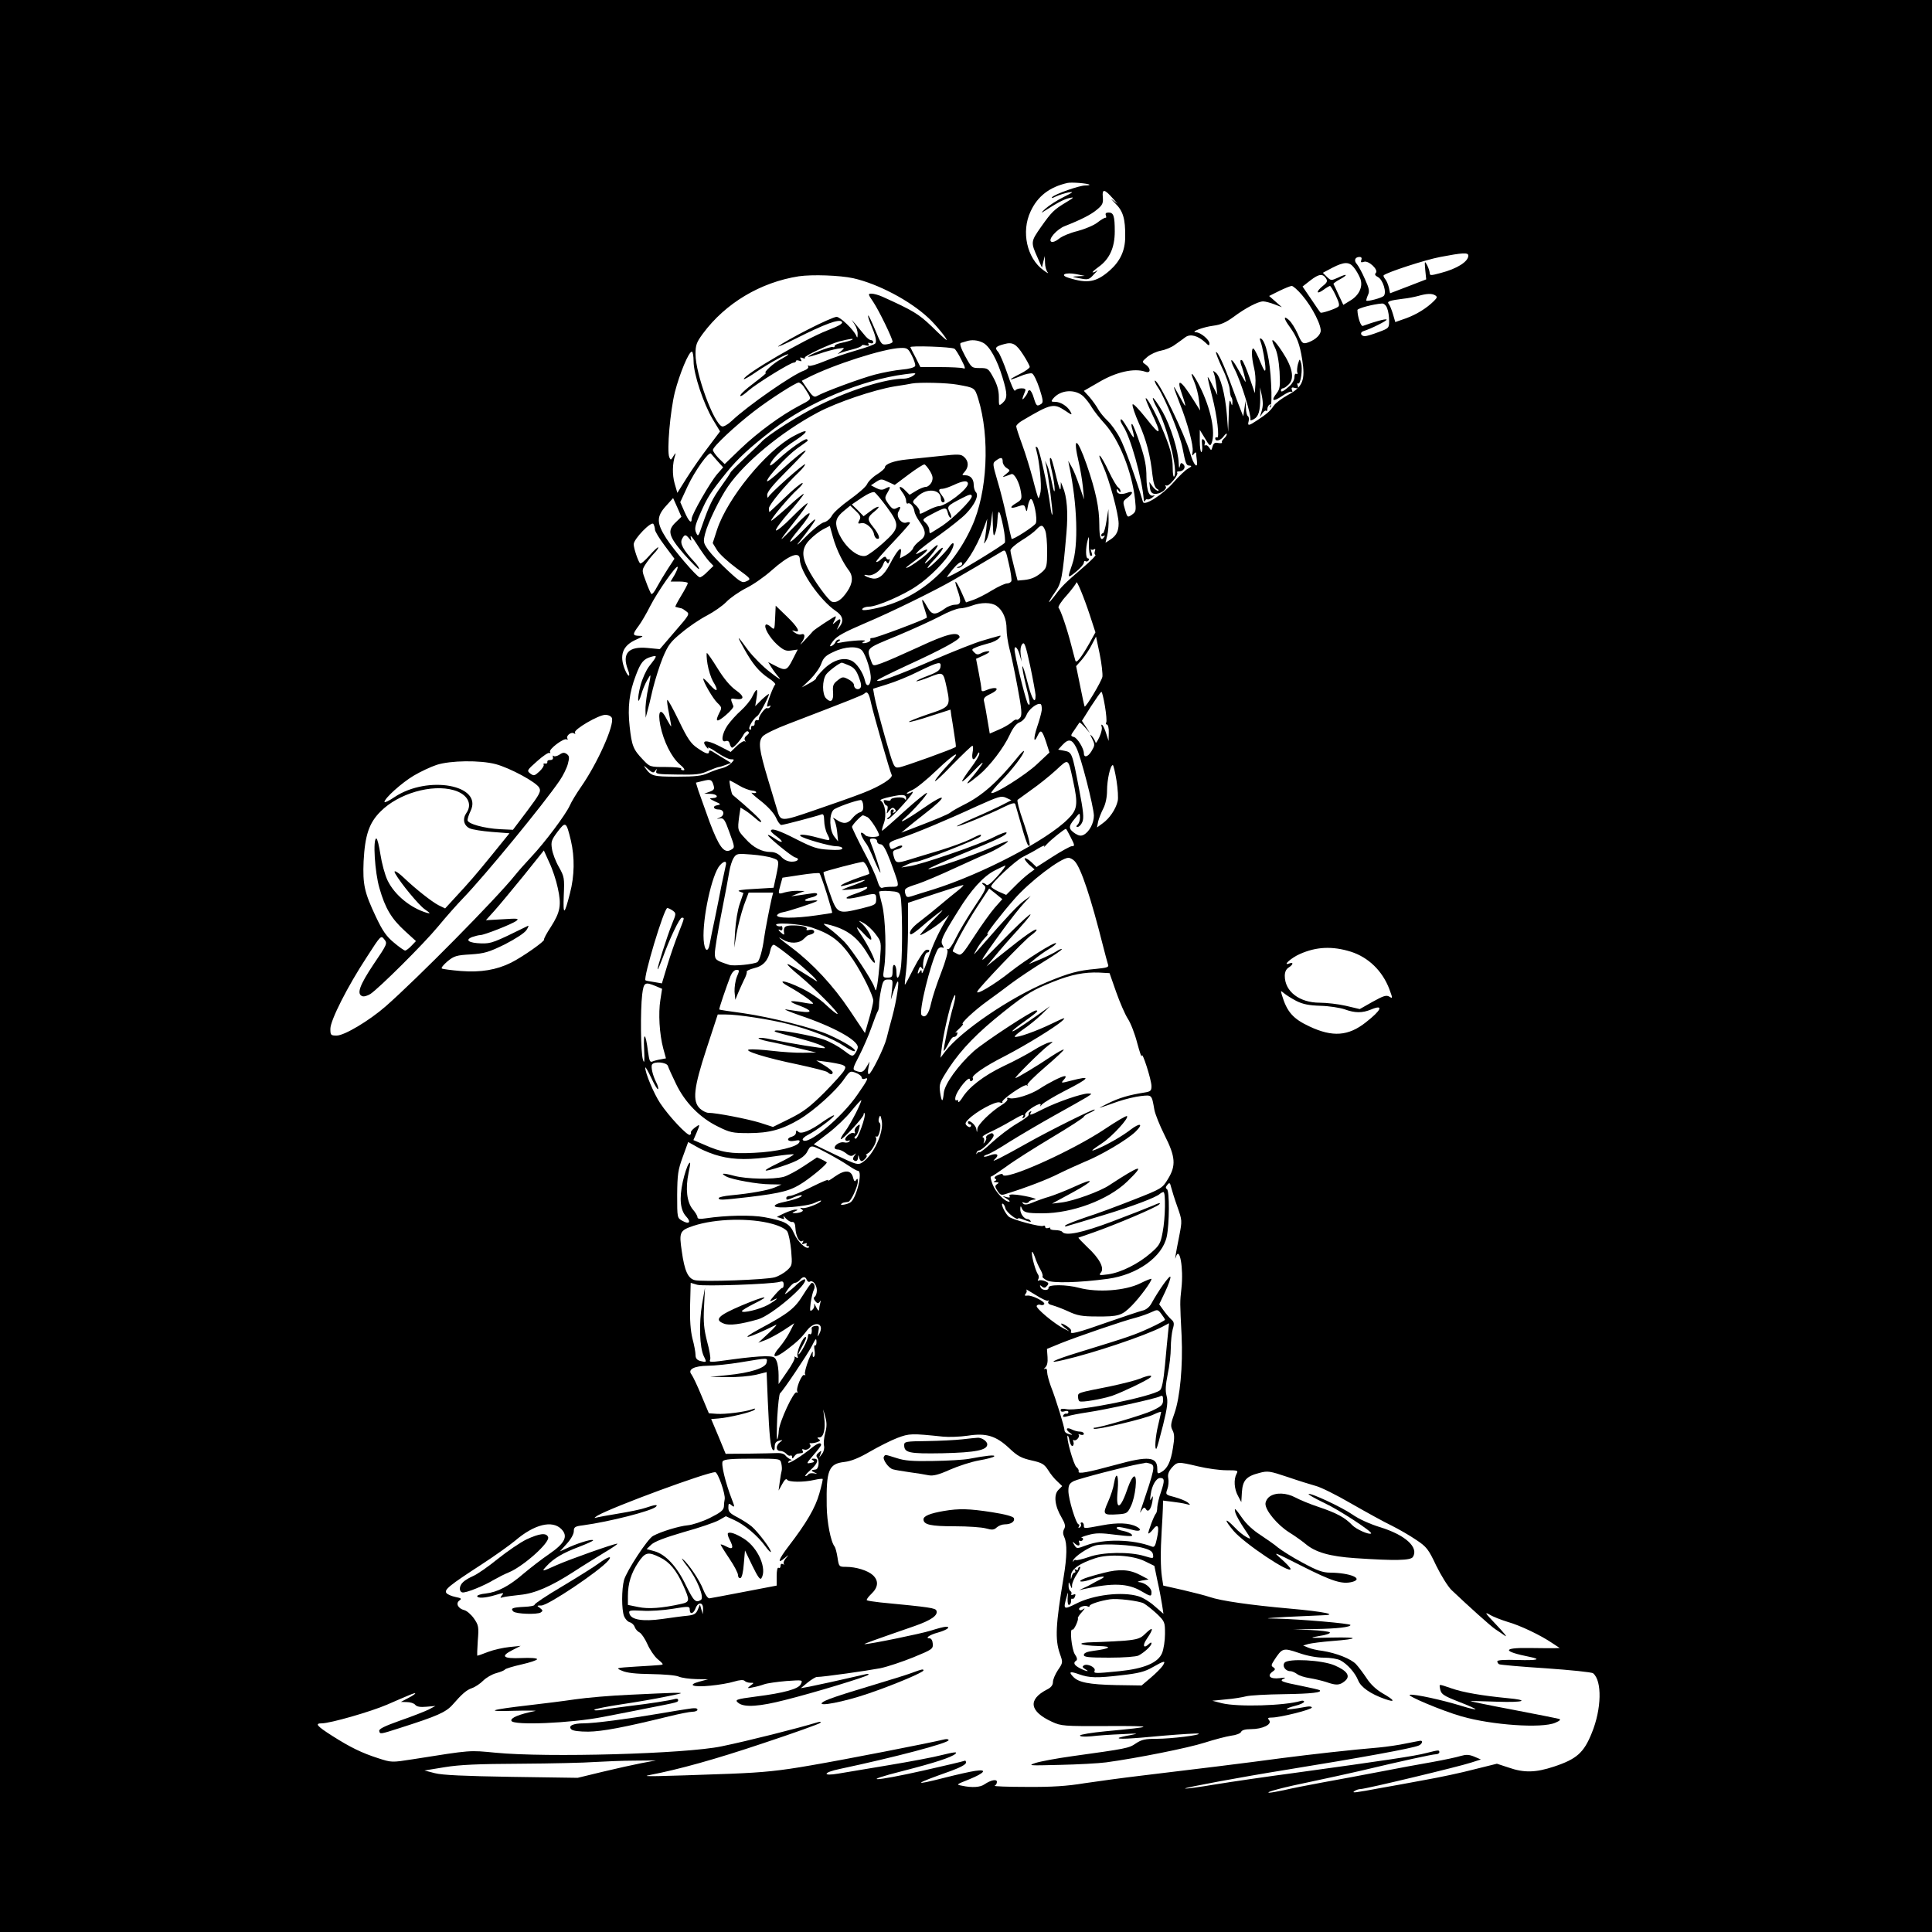 <?xml version="1.0" standalone="no"?>
<!DOCTYPE svg PUBLIC "-//W3C//DTD SVG 20010904//EN"
 "http://www.w3.org/TR/2001/REC-SVG-20010904/DTD/svg10.dtd">
<svg version="1.0" xmlns="http://www.w3.org/2000/svg"
 width="1000pt" height="1000pt" viewBox="0 0 1000 1000"
 preserveAspectRatio="xMidYMid meet">
<g transform="translate(0,1000) scale(0.1,-0.1)"
fill="#000000" stroke="none">
<path d="M0 5000 l0 -5000 5000 0 5000 0 0 5000 0 5000 -5000 0 -5000 0 0
-5000z m5639 4044 c2 -2 -7 -4 -22 -4 -31 0 -155 -44 -171 -60 -6 -7 2 -6 19
3 17 8 46 17 65 21 30 5 26 2 -25 -24 -33 -16 -76 -44 -95 -61 -19 -18 -24
-24 -10 -15 73 47 108 65 135 71 26 6 25 3 -15 -21 -65 -39 -77 -51 -132 -129
-53 -76 -54 -78 -16 -162 l21 -48 7 30 8 30 1 -35 c0 -20 7 -42 14 -50 6 -8
-4 -2 -23 12 -85 62 -115 199 -66 303 36 79 98 127 191 148 20 5 106 -2 114
-9z m121 -71 l25 -28 -25 19 c-14 11 -8 4 12 -16 41 -40 53 -80 52 -173 0 -72
-26 -127 -80 -175 -70 -61 -115 -69 -213 -38 -49 15 -17 30 40 19 l44 -9 -35
-2 c-35 -2 -35 -2 10 -11 42 -8 47 -7 72 21 16 16 23 25 16 20 -7 -6 -16 -10
-22 -10 -5 0 9 13 31 29 56 40 83 100 83 183 0 80 -6 98 -32 98 -14 0 -18 -5
-14 -15 3 -8 2 -14 -2 -12 -4 1 -23 -10 -42 -25 -19 -15 -66 -34 -103 -44 -38
-9 -81 -27 -96 -40 -16 -13 -32 -19 -40 -15 -18 11 29 65 71 81 84 33 137 60
167 86 28 23 32 33 29 65 -4 43 9 41 52 -8z m1840 -296 c0 -31 -58 -68 -143
-90 -52 -14 -57 -14 -57 1 -1 10 -7 28 -14 41 -12 22 -13 20 -9 -25 l5 -50
-93 -36 -94 -36 -6 29 c-4 16 -12 36 -19 44 -7 9 -11 18 -8 20 15 15 217 81
293 95 115 22 145 24 145 7z m-554 -23 c-4 -12 -1 -14 14 -9 24 8 77 -42 61
-58 -7 -7 -3 -14 11 -21 26 -13 47 -81 30 -98 -10 -10 -84 -30 -90 -24 -1 2 2
14 8 28 10 20 7 34 -15 83 -14 33 -33 67 -41 77 -18 19 -11 38 13 38 10 0 13
-6 9 -16z m-38 -39 c11 -13 25 -38 32 -55 17 -41 -4 -89 -53 -117 l-34 -21
-24 51 c-13 29 -25 54 -27 57 -1 3 14 14 33 24 46 25 38 32 -9 9 -36 -16 -37
-16 -58 4 l-21 21 49 26 c62 32 88 32 112 1z m-2592 -55 c129 -29 294 -116
390 -206 38 -35 102 -114 93 -114 -2 0 -37 31 -76 70 -69 66 -98 83 -255 154
-20 9 -45 16 -57 16 -19 0 -19 -2 9 -43 29 -43 100 -189 100 -206 0 -5 -13
-11 -29 -13 -28 -4 -30 -1 -61 74 -18 43 -34 77 -36 75 -3 -2 3 -21 12 -43 25
-58 33 -90 25 -101 -3 -6 -48 -22 -100 -37 -52 -15 -126 -40 -164 -56 -39 -16
-75 -27 -80 -23 -6 3 -7 1 -4 -4 4 -6 -5 -15 -21 -21 -59 -20 -293 -183 -374
-260 -20 -19 -43 -32 -51 -29 -43 16 -137 272 -137 374 0 47 5 61 38 106 117
158 298 266 497 297 69 10 212 5 281 -10z m2448 -2 c8 -13 5 -21 -17 -38 -36
-29 -35 -47 2 -21 16 12 32 21 35 21 3 0 17 -22 30 -50 17 -36 21 -52 12 -58
-14 -11 -86 -35 -91 -30 -2 1 -24 33 -48 69 l-45 66 41 32 c44 34 64 36 81 9z
m-125 -85 c54 -63 105 -164 96 -192 -7 -23 -36 -45 -72 -56 -20 -5 -26 0 -46
47 -13 29 -34 62 -46 72 -29 26 -27 7 4 -35 38 -53 52 -88 65 -169 17 -108 4
-142 -73 -184 -31 -17 -65 -42 -74 -56 -20 -29 -34 -41 -85 -75 -45 -30 -52
-31 -45 -5 3 11 1 23 -4 26 -5 3 -10 22 -10 42 l-2 37 -6 -40 -6 -40 -12 30
c-7 17 -29 75 -49 130 -39 108 -73 180 -80 172 -2 -2 12 -39 32 -82 21 -42 38
-93 39 -111 1 -19 5 -38 9 -41 3 -3 6 -16 5 -27 -1 -18 -2 -18 -9 4 -6 17 -9
-3 -10 -65 l-3 -90 -7 91 c-9 106 -33 195 -57 215 -15 12 -16 12 -9 -6 4 -10
9 -40 12 -65 l5 -45 -25 50 c-13 28 -25 47 -25 43 -1 -3 10 -48 23 -100 26
-99 40 -222 25 -212 -5 3 -9 0 -9 -5 0 -19 28 -12 44 11 9 12 16 17 16 11 0
-6 -7 -16 -15 -23 -8 -7 -13 -16 -10 -20 2 -4 -6 -5 -19 -3 -18 4 -25 -1 -30
-19 -6 -21 -7 -21 -17 -5 -6 9 -14 15 -20 12 -5 -3 -6 0 -3 8 3 8 0 18 -7 22
-8 6 -10 -2 -7 -29 2 -20 0 -36 -4 -36 -4 0 -8 26 -8 58 l0 57 27 -44 c23 -39
27 -42 34 -25 22 56 -4 181 -62 296 -35 69 -56 87 -28 23 11 -25 22 -69 25
-98 l6 -52 -29 46 c-72 116 -98 130 -64 35 11 -31 18 -56 15 -56 -2 0 -17 26
-34 58 -33 61 -32 53 7 -48 41 -103 71 -217 66 -247 -4 -22 -2 -25 6 -13 6 8
11 11 12 5 0 -5 2 -23 4 -38 7 -50 -18 -24 -35 39 -28 96 -162 374 -182 374
-4 0 3 -18 18 -39 36 -56 110 -238 124 -307 17 -87 20 -94 38 -94 12 -1 10 -5
-8 -15 -14 -7 -48 -40 -76 -72 -55 -63 -151 -124 -158 -101 -34 115 -95 286
-119 330 -16 32 -45 72 -64 90 -19 18 -41 45 -49 60 -8 15 -28 43 -44 62 l-30
33 78 45 c89 53 183 74 240 54 29 -10 30 17 2 37 -21 14 -20 15 9 40 17 14 48
28 70 32 22 4 55 17 73 31 18 13 43 30 54 39 25 18 64 8 102 -27 18 -18 22
-19 22 -5 0 18 -46 57 -69 57 -33 1 35 27 88 34 40 5 66 17 105 45 61 46 128
81 154 81 11 0 37 -7 58 -15 l39 -15 -33 29 -33 29 52 26 c29 14 58 26 65 26
7 0 31 -21 53 -47z m690 -2 c11 -7 10 -12 -6 -28 -38 -38 -90 -70 -144 -90
l-57 -20 -12 41 c-7 23 -16 46 -22 53 -11 13 5 18 77 27 22 2 56 9 75 14 45
13 72 14 89 3z m-249 -67 c6 -14 10 -43 10 -64 0 -38 -1 -39 -55 -59 -31 -12
-62 -21 -70 -21 -22 0 -28 20 -8 26 39 12 125 55 120 60 -5 5 -63 -11 -123
-33 -10 -4 -27 45 -28 82 -1 9 83 31 127 34 10 1 22 -10 27 -25z m-2092 -178
c34 -17 73 -87 101 -180 26 -85 26 -108 1 -131 -20 -18 -20 -17 -20 31 0 34
-9 64 -28 99 -26 48 -29 50 -70 50 -43 0 -43 1 -77 63 -22 41 -29 64 -22 67 7
2 19 6 27 8 28 10 61 7 88 -7z m208 -62 c19 -29 34 -58 34 -63 0 -6 -22 -22
-50 -36 -64 -32 -65 -39 -1 -13 27 12 55 18 63 15 8 -3 25 -38 38 -77 19 -60
21 -73 9 -81 -22 -14 -25 -11 -38 31 -6 22 -16 40 -21 40 -6 0 -10 -4 -10 -8
0 -5 -7 -17 -16 -28 -16 -20 -16 -13 2 31 5 11 -1 15 -19 15 -14 0 -29 -5 -33
-12 -4 -6 -21 31 -39 86 -18 53 -40 105 -49 115 -19 21 -13 28 32 40 43 12 62
1 98 -55z m-356 31 c6 -3 22 -29 36 -57 21 -41 23 -50 9 -44 -9 3 -63 6 -119
6 l-102 0 -24 48 c-14 26 -26 50 -28 55 -4 9 212 2 228 -8z m-220 -36 c12 -23
19 -47 17 -53 -3 -8 -32 -16 -69 -19 -34 -3 -98 -15 -140 -26 -72 -19 -260
-88 -300 -111 -14 -8 -23 -1 -48 35 l-30 44 27 14 c131 68 399 154 485 156 34
1 39 -3 58 -40z m-1130 -30 c0 -65 51 -218 99 -299 l38 -63 -61 -81 c-34 -44
-84 -116 -111 -159 l-49 -78 -14 48 c-13 46 -12 104 3 148 4 13 1 11 -9 -5
-13 -23 -15 -23 -22 -6 -13 34 5 239 29 336 25 97 72 210 88 210 5 0 9 -23 9
-51z m1136 -74 c-11 -8 -33 -15 -48 -15 -91 0 -269 -55 -433 -135 -104 -50
-279 -161 -305 -194 -3 -4 -39 -38 -80 -77 -41 -39 -77 -74 -79 -80 -2 -5 -23
-37 -47 -70 -47 -65 -64 -101 -99 -202 -20 -59 -22 -62 -32 -39 -9 20 -6 37
22 100 37 84 52 108 136 212 57 71 119 128 239 221 180 140 464 259 685 287
59 8 61 7 41 -8z m-569 -52 c7 -10 20 -30 28 -44 14 -26 14 -27 -48 -59 -95
-50 -214 -137 -304 -223 l-82 -79 -31 30 c-16 17 -30 36 -30 43 0 17 115 125
214 201 79 61 213 147 230 148 5 0 15 -8 23 -17z m799 6 c89 -16 89 -15 107
-72 62 -201 48 -486 -33 -663 -107 -236 -297 -390 -529 -429 -31 -5 -42 -4
-37 4 4 6 19 11 34 11 41 0 179 60 247 107 69 46 155 134 179 182 21 39 12 55
-11 20 -21 -31 -101 -109 -111 -109 -5 0 11 20 35 45 24 25 43 51 43 58 0 6
-15 -4 -33 -24 -55 -60 -84 -77 -34 -20 55 65 54 82 -3 25 -33 -33 -120 -93
-120 -82 0 2 25 21 55 43 61 44 73 65 23 39 -31 -16 -32 -16 -18 0 8 10 59 50
114 88 54 39 116 88 136 109 46 48 68 95 51 112 -6 6 -11 23 -11 37 0 31 -17
50 -44 50 -18 0 -18 1 -3 18 22 25 21 55 -2 76 -17 16 -29 16 -123 6 -56 -6
-134 -14 -173 -18 -70 -7 -115 -24 -115 -42 0 -5 -18 -21 -40 -35 -23 -14 -46
-37 -52 -51 -6 -14 -47 -49 -90 -80 -42 -30 -84 -67 -92 -83 -9 -16 -27 -32
-43 -35 -14 -4 -56 -37 -92 -74 -36 -37 -53 -51 -38 -32 110 140 115 159 16
57 -72 -73 -80 -66 -14 13 83 100 70 114 -18 20 -37 -38 -69 -70 -72 -70 -2 0
27 39 65 87 39 48 70 92 70 98 0 5 -36 -26 -80 -71 -43 -44 -81 -75 -84 -69
-2 6 29 49 70 95 41 47 74 88 74 93 0 5 -37 -25 -82 -67 -46 -41 -84 -73 -86
-71 -6 6 96 127 136 162 20 18 31 33 25 33 -7 0 -48 -34 -90 -75 -43 -41 -79
-75 -80 -75 -2 0 -3 9 -3 19 0 18 84 120 157 189 19 19 32 36 30 39 -6 5 -183
-152 -190 -170 -3 -6 -6 -2 -6 11 -1 15 29 52 99 122 55 55 100 103 100 106 0
10 -54 -33 -128 -101 -40 -37 -72 -62 -72 -55 0 19 101 129 155 168 27 19 52
37 54 39 2 2 2 6 -2 9 -8 8 -91 -50 -150 -105 -29 -27 -45 -37 -41 -25 11 31
64 82 133 126 74 49 66 63 -11 21 -144 -77 -344 -323 -397 -486 l-22 -68 22
-36 c12 -20 57 -61 100 -93 77 -56 78 -57 54 -68 -23 -11 -31 -7 -97 54 -39
36 -85 84 -101 106 -27 38 -28 43 -17 87 13 53 75 181 118 243 87 126 278 284
465 383 97 52 289 117 397 135 41 6 82 13 90 15 38 7 182 4 236 -6z m652 -61
c13 -13 33 -38 44 -58 12 -19 41 -56 64 -81 76 -83 143 -250 159 -395 6 -57 5
-63 -16 -78 -23 -16 -24 -15 -36 27 -12 40 -12 43 12 60 33 25 32 39 -2 26
-30 -11 -53 -6 -53 13 0 9 3 8 10 -2 6 -9 10 -10 10 -3 0 7 -6 16 -12 20 -7 4
-29 41 -48 81 -43 92 -70 118 -30 29 32 -71 80 -248 80 -297 0 -39 -12 -63
-43 -83 l-25 -16 9 37 c5 20 8 60 7 87 l-1 50 -10 -62 c-5 -35 -14 -63 -18
-63 -5 0 -9 -5 -9 -11 0 -5 5 -7 12 -3 7 4 8 3 4 -4 -17 -28 -26 -7 -26 62 0
87 -18 173 -65 310 -51 146 -74 152 -41 11 8 -33 17 -89 21 -125 l6 -65 -24
70 c-13 39 -31 84 -41 100 l-17 30 6 -30 c41 -193 48 -412 15 -505 -26 -75
-26 -76 20 -39 22 18 40 39 40 46 0 8 4 12 9 8 5 -3 12 -1 16 5 3 5 1 10 -4
10 -12 0 -13 50 -1 95 6 24 8 18 6 -25 0 -30 4 -56 9 -57 6 0 9 2 8 5 -1 4 -3
14 -6 22 -2 8 -2 12 0 7 3 -4 10 -4 16 0 6 4 8 0 4 -10 -3 -9 -2 -17 3 -19 5
-2 -25 -32 -67 -68 -93 -80 -108 -95 -144 -144 -16 -21 -29 -36 -29 -32 0 4
14 27 31 51 33 46 39 76 59 308 9 105 3 185 -19 237 l-10 25 -1 -30 c-1 -20
-8 -2 -21 50 -23 95 -28 110 -34 103 -3 -3 1 -34 10 -69 8 -35 14 -77 14 -94
-1 -18 -6 -4 -14 35 -7 36 -18 76 -24 90 l-12 25 6 -25 c12 -57 36 -242 32
-253 -2 -7 -7 14 -11 46 -13 99 -55 290 -67 301 -9 8 -10 4 -5 -14 16 -55 28
-181 22 -215 -4 -21 -9 -35 -11 -33 -3 2 -16 47 -29 99 -14 52 -38 131 -55
177 -17 46 -31 89 -31 95 0 7 15 21 33 31 147 87 161 90 221 50 34 -23 37 -24
27 -5 -15 28 -51 51 -79 51 -22 0 -23 2 -11 17 38 46 114 51 157 11z m-1894
-335 l29 -32 -30 -34 c-36 -41 -133 -210 -133 -232 0 -29 -15 -14 -37 36 l-22
50 38 82 c38 81 111 183 121 169 3 -4 18 -21 34 -39z m1476 -3 c0 -11 9 -25
20 -32 20 -13 20 -13 -2 -31 -21 -17 -21 -18 -3 -12 11 4 25 9 30 11 15 6 42
-44 49 -91 6 -37 5 -41 -24 -59 -38 -22 -32 -32 10 -17 29 10 33 9 38 -12 6
-19 7 -17 12 12 3 19 10 36 15 38 15 5 37 -105 26 -126 -9 -16 -119 -87 -125
-80 -1 2 -13 51 -25 109 -12 58 -34 145 -49 194 -25 86 -25 89 -7 102 26 19
35 18 35 -6z m-376 -49 c15 -26 16 -37 8 -57 -7 -13 -20 -24 -29 -24 -10 0
-33 -9 -52 -21 l-33 -20 -20 20 c-28 30 -43 26 -19 -5 12 -15 21 -35 21 -46 0
-11 4 -17 9 -14 11 7 30 -15 34 -40 1 -11 12 -33 24 -50 38 -53 39 -78 4 -103
-16 -12 -32 -29 -35 -39 -3 -9 -20 -25 -37 -35 l-31 -17 4 25 c9 46 -16 22
-57 -57 -30 -57 -60 -80 -94 -71 -14 3 -30 9 -35 14 -5 4 1 5 13 2 27 -7 69
21 82 55 7 19 12 23 18 13 6 -10 10 -9 14 4 4 9 3 14 -2 10 -5 -3 -11 1 -14 7
-3 10 -10 8 -26 -6 -11 -11 -23 -17 -26 -14 -3 2 35 47 85 99 49 52 90 98 90
102 0 5 -9 6 -19 2 -26 -8 -54 31 -41 56 15 26 12 31 -9 19 -16 -8 -23 -5 -42
21 -21 30 -21 32 -5 60 18 31 16 35 -14 19 -13 -7 -26 -6 -45 4 l-27 14 27 18
c25 16 28 16 61 0 l35 -16 72 54 c40 30 76 53 82 52 5 -1 18 -17 29 -35z m196
-65 c0 -28 -116 -116 -152 -116 -8 0 -31 -9 -53 -20 -47 -24 -45 -24 -45 -7 0
8 -9 22 -20 32 -20 18 -20 18 10 46 47 45 120 37 120 -13 0 -10 5 -18 10 -18
14 0 12 13 -5 36 -19 25 -19 34 3 34 9 0 35 9 57 19 48 23 75 26 75 7z m-420
-120 c69 -94 67 -109 -17 -185 -38 -34 -79 -64 -92 -68 -45 -11 -119 56 -146
133 -15 45 -7 68 37 103 l29 24 29 -28 c24 -23 27 -31 18 -48 -9 -17 -8 -19
10 -15 23 6 62 -28 66 -58 2 -10 8 -20 14 -22 22 -7 12 23 -19 61 -32 39 -31
49 9 81 37 30 17 31 -22 1 l-36 -27 -30 31 -31 30 52 35 c33 22 58 32 66 28 7
-5 36 -39 63 -76z m440 55 c0 -19 -96 -114 -152 -152 -33 -21 -61 -39 -64 -39
-2 0 -4 8 -4 18 0 11 -9 27 -19 36 -19 17 -18 19 36 47 67 35 71 35 79 4 3
-14 10 -25 15 -25 5 0 3 13 -5 28 -16 31 -14 34 64 74 38 20 50 22 50 9z
m-1531 -133 c-47 -44 -40 -72 42 -167 40 -45 74 -79 77 -76 3 3 -8 20 -25 38
-57 61 -75 94 -63 117 13 25 19 25 37 3 13 -16 13 -16 8 7 -4 14 11 -3 33 -38
22 -35 50 -74 62 -87 l23 -24 -32 -31 c-17 -18 -35 -30 -40 -28 -18 6 -135
143 -172 201 -51 79 -52 113 -2 168 l37 41 22 -49 21 -48 -28 -27z m1694 -25
c8 -39 11 -76 8 -82 -7 -11 -198 -129 -265 -163 -38 -19 -40 -20 -26 -2 43 58
70 78 70 55 0 -5 -8 -12 -17 -14 -14 -4 -15 -5 -2 -6 26 -2 92 100 130 203
l19 51 -5 -53 c-3 -29 -8 -60 -11 -70 -3 -9 2 -4 11 11 9 16 20 56 24 90 l8
62 2 -70 c2 -58 4 -66 12 -45 6 14 11 46 12 72 3 61 12 49 30 -39z m-1803 -14
c0 -9 23 -47 51 -84 l50 -67 -34 -52 c-19 -29 -44 -71 -57 -95 -12 -24 -25
-39 -29 -35 -4 5 -17 34 -28 65 -21 55 -21 57 -4 85 10 16 30 42 45 58 15 15
25 30 23 33 -3 2 -23 -17 -46 -43 -23 -26 -44 -44 -48 -40 -10 10 -33 78 -33
99 0 27 91 121 102 105 4 -7 8 -20 8 -29z m960 -139 c12 -25 31 -56 41 -69 26
-32 24 -69 -6 -113 -29 -43 -56 -61 -80 -52 -18 7 -93 110 -124 172 -33 66
-31 106 10 148 19 20 50 44 69 54 l35 18 16 -57 c8 -31 26 -76 39 -101z m1060
134 c6 -14 10 -62 10 -108 0 -73 -3 -85 -22 -103 -32 -29 -58 -41 -97 -45
l-34 -3 -18 70 c-10 39 -19 77 -19 86 0 9 26 32 58 52 32 19 66 45 76 56 25
27 34 26 46 -5z m-175 -261 c-2 -7 -13 -13 -23 -13 -10 0 -45 -16 -78 -36 -32
-20 -76 -42 -96 -49 l-38 -13 -24 54 c-29 64 -41 71 -21 13 22 -62 20 -79 -11
-79 -14 0 -38 -8 -52 -19 -53 -37 -68 -36 -93 8 -28 51 -34 47 -14 -9 8 -24
14 -45 12 -47 -10 -10 -265 -106 -280 -105 -9 0 -15 -3 -12 -8 5 -8 -18 -20
-38 -19 -7 0 -3 5 8 10 20 9 -68 4 -125 -7 -19 -4 -22 -2 -10 6 11 7 11 10 2
10 -7 0 -15 -6 -18 -14 -3 -8 -13 -17 -21 -20 -11 -4 -8 4 9 26 20 26 57 46
169 94 124 52 355 165 454 222 29 16 207 121 250 147 19 12 21 8 37 -64 10
-42 15 -82 13 -88z m-1095 111 c0 -60 104 -210 184 -265 39 -26 46 -53 20 -85
-15 -18 -15 -18 -5 3 18 36 13 48 -10 27 -22 -19 -22 -19 -10 4 6 12 9 22 6
22 -6 0 -107 -66 -117 -77 -4 -5 -23 -26 -44 -48 -20 -22 -27 -27 -15 -11 21
29 19 51 -4 42 -7 -2 -21 2 -32 10 -16 12 -16 13 0 8 34 -12 17 20 -40 75
l-58 56 -3 -64 c-3 -62 -3 -63 -23 -45 -10 9 -22 14 -25 11 -13 -12 19 -67 58
-103 33 -29 45 -35 73 -31 l34 5 -27 -53 c-29 -57 -36 -59 -93 -29 l-33 17 18
-29 c10 -16 28 -40 40 -53 11 -13 -10 0 -48 30 -38 29 -89 81 -114 114 -58 80
-62 81 -22 10 45 -82 78 -121 128 -155 24 -15 39 -31 34 -34 -8 -5 -42 -94
-42 -111 0 -3 5 -3 12 1 7 4 8 3 4 -5 -4 -6 -11 -9 -16 -6 -8 5 -46 -45 -42
-57 1 -5 -4 -7 -11 -5 -6 1 -11 -6 -11 -15 1 -10 -3 -16 -10 -15 -6 1 -10 -4
-8 -11 1 -8 -2 -11 -8 -7 -10 6 19 57 41 70 10 7 59 99 59 112 0 4 -16 -9 -36
-27 l-35 -35 7 43 c8 51 1 54 -22 7 -9 -20 -36 -52 -59 -73 -23 -20 -54 -55
-69 -76 -30 -44 -36 -92 -10 -82 11 4 18 -1 21 -14 3 -11 9 -20 12 -20 10 0
46 41 60 68 7 12 17 20 23 16 7 -5 5 -11 -6 -20 -11 -8 -15 -18 -10 -26 4 -7
3 -10 -1 -5 -5 4 -23 -7 -41 -24 l-32 -31 -62 32 c-64 32 -93 30 -64 -6 8 -10
12 -13 9 -6 -4 8 16 -2 45 -22 29 -20 61 -36 73 -36 19 0 19 -1 3 -19 -10 -11
-32 -23 -48 -27 -17 -3 -49 -15 -72 -25 -33 -15 -65 -19 -162 -19 -124 0 -134
3 -164 45 -11 15 -7 13 13 -5 24 -21 30 -22 38 -10 9 13 10 12 6 -1 -5 -15 8
-17 109 -18 95 -2 122 1 160 19 26 11 50 20 55 20 4 0 20 5 36 11 l27 10 -39
24 c-22 13 -48 29 -57 35 -12 7 -18 7 -18 0 0 -17 -17 -12 -60 18 -33 22 -51
47 -96 141 -30 62 -57 111 -60 108 -3 -2 1 -34 9 -71 7 -36 12 -66 11 -66 -2
0 -13 19 -25 41 -30 59 -46 39 -31 -37 17 -82 57 -162 99 -199 25 -21 31 -32
20 -32 -9 0 -14 4 -11 9 3 4 -32 8 -78 8 -84 0 -84 0 -120 38 -50 52 -58 71
-69 172 -11 99 -2 176 32 264 25 67 40 85 78 96 35 10 35 7 -10 -50 -15 -20
-35 -64 -44 -99 -18 -70 -15 -110 4 -46 6 22 20 56 31 75 22 38 22 40 0 -68
-5 -29 -10 -70 -9 -90 l1 -37 8 30 c5 17 18 70 29 119 12 48 35 122 52 163 27
64 40 82 97 128 35 30 94 70 131 89 36 19 82 51 101 71 19 20 65 52 102 71 37
18 95 59 130 90 91 81 148 104 148 58z m-648 -79 l-21 -35 44 0 c25 0 45 -4
45 -8 0 -5 -15 -34 -34 -65 -19 -31 -33 -58 -30 -58 6 -2 23 -6 32 -8 4 -1 15
-8 25 -16 18 -13 14 -19 -60 -104 l-78 -91 -62 6 c-100 10 -135 -28 -103 -112
16 -41 2 -42 -15 -1 -31 75 -13 126 59 157 38 17 39 19 14 19 -35 1 -35 8 -2
52 14 19 41 65 60 103 38 74 133 210 141 202 3 -3 -4 -21 -15 -41z m2149 -209
l29 -89 -31 -56 c-44 -77 -68 -107 -73 -90 -2 8 -12 43 -21 79 -22 86 -55 183
-66 194 -4 5 14 34 42 64 27 31 49 61 50 66 1 18 39 -74 70 -168z m-483 48
c33 -23 52 -67 52 -120 0 -26 7 -70 14 -98 8 -28 27 -117 42 -198 23 -122 25
-150 14 -163 -7 -8 -15 -13 -18 -10 -3 3 -15 -3 -26 -14 -12 -10 -42 -28 -67
-38 l-46 -20 -12 71 c-6 39 -14 81 -17 93 -5 18 0 25 30 40 60 28 36 45 -26
18 -12 -5 -18 -3 -18 6 0 8 -6 47 -14 87 l-14 72 42 19 c24 11 33 20 23 20
-10 1 -28 -4 -39 -10 -16 -9 -24 -8 -36 5 -14 13 -13 16 9 25 13 6 43 15 65
21 23 5 48 18 55 27 12 14 11 15 -6 10 -11 -3 -47 -13 -80 -23 -33 -9 -147
-54 -254 -100 -192 -83 -291 -119 -291 -106 0 4 69 38 153 77 186 85 278 136
274 149 -9 29 -67 15 -212 -53 -83 -38 -169 -76 -193 -84 -42 -15 -43 -14 -51
6 -27 75 -35 67 132 136 84 35 184 81 224 102 40 22 85 39 100 40 15 0 44 7
63 14 48 18 101 18 128 -1z m548 -367 c-5 -25 -86 -160 -92 -154 -1 1 -12 49
-23 106 l-21 103 30 34 c16 19 40 54 51 77 l22 42 19 -90 c10 -49 16 -103 14
-118z m-346 -94 c1 -54 -19 -24 -41 63 -13 52 -25 90 -27 85 -2 -6 6 -48 17
-93 23 -90 26 -117 12 -102 -8 8 -54 186 -68 267 -8 41 12 33 24 -10 l11 -38
-5 38 c-3 23 0 43 8 53 11 14 17 -2 41 -112 15 -71 27 -139 28 -151z m-898
230 c21 -25 48 -112 45 -147 -3 -39 -23 -44 -30 -9 -9 41 -43 92 -71 104 -41
19 -95 2 -143 -45 -24 -24 -41 -45 -39 -47 3 -2 -13 -14 -35 -26 l-39 -21 44
42 c24 24 50 60 57 81 11 31 24 43 64 61 60 29 126 31 147 7z m-68 -77 c26
-11 38 -25 51 -60 13 -33 15 -50 7 -58 -12 -12 -32 -2 -32 17 0 8 -13 21 -29
29 -27 14 -31 14 -56 -6 -22 -17 -26 -27 -23 -61 3 -45 -11 -57 -36 -32 -21
21 -21 94 0 124 13 18 70 61 82 61 1 0 18 -6 36 -14z m474 -8 c-2 -17 -18 -28
-66 -46 -35 -13 -61 -26 -59 -28 2 -2 32 7 67 21 73 29 72 29 90 -54 21 -98
19 -100 -100 -139 -58 -20 -100 -37 -95 -39 6 -1 56 12 112 31 l103 33 4 -31
c3 -17 10 -60 15 -95 6 -36 10 -66 8 -67 -9 -9 -272 -104 -294 -106 -26 -3
-27 -2 -74 163 -26 92 -50 184 -53 205 l-7 39 73 23 c40 12 114 42 163 67 105
51 118 53 113 23z m-359 -189 c13 -58 98 -356 106 -369 10 -16 -57 -59 -147
-94 -51 -20 -165 -60 -253 -90 -175 -60 -175 -60 -193 4 -6 19 -26 88 -46 153
-48 160 -52 197 -29 225 10 12 69 41 133 65 323 124 386 149 394 157 15 15 24
2 35 -51z m1210 -13 c7 -41 10 -79 7 -85 -4 -6 -2 -11 3 -11 6 0 11 -19 10
-42 l-1 -43 -12 37 c-6 20 -15 40 -20 45 -5 5 -7 1 -4 -8 4 -9 -2 -33 -12 -55
-10 -21 -19 -34 -19 -28 -1 5 -8 19 -16 30 -15 17 -15 16 -1 -12 14 -28 13
-33 -5 -63 -18 -29 -39 -35 -39 -9 0 23 -33 78 -51 83 -19 6 -19 7 3 38 12 18
23 34 25 37 2 2 15 -9 29 -25 l26 -30 -21 32 -21 32 47 75 c27 41 50 75 54 75
3 1 11 -32 18 -73z m-327 -22 c-2 -16 -13 -55 -24 -87 -20 -60 -18 -90 3 -44
16 34 23 28 44 -35 l17 -53 -64 -60 c-59 -56 -226 -161 -237 -149 -3 2 20 30
51 62 58 59 118 138 118 154 0 6 -18 -12 -39 -39 -102 -125 -179 -192 -271
-238 -30 -15 -62 -33 -70 -40 -14 -11 -72 -35 -205 -86 l-50 -19 30 25 c17 14
55 45 85 68 129 99 126 122 -5 31 -87 -60 -135 -85 -90 -46 40 34 118 122 113
128 -3 3 -56 -40 -117 -95 -61 -56 -113 -101 -115 -101 -3 0 1 18 9 39 15 42
6 103 -17 117 -7 4 17 13 52 20 64 14 80 12 80 -9 0 -9 -2 -9 -8 -1 -8 12 -72
7 -72 -6 0 -5 -9 -6 -20 -3 -16 4 -19 2 -14 -11 3 -9 10 -16 14 -16 5 0 6 -10
3 -22 -5 -23 -5 -23 10 -3 12 15 19 17 27 9 9 -9 9 -14 -1 -19 -8 -5 -10 -4
-5 3 4 7 2 12 -3 12 -10 0 -13 -7 -10 -26 0 -4 -5 -11 -13 -15 -7 -5 -8 -9 -2
-9 6 0 42 34 79 76 38 42 59 71 46 65 -12 -7 -25 -11 -27 -8 -3 2 10 10 28 18
18 7 75 53 126 102 99 95 139 113 55 24 -27 -29 -56 -64 -63 -77 -7 -14 32 21
86 78 55 56 103 102 107 102 4 0 5 -16 1 -35 -7 -40 7 -47 24 -12 7 14 11 16
11 7 1 -9 -19 -42 -44 -75 -25 -33 -45 -64 -45 -69 0 -5 28 19 61 55 41 42 54
52 39 29 -13 -19 -37 -50 -54 -69 -36 -40 -19 -32 42 18 55 46 128 141 159
209 16 35 34 57 50 63 14 5 30 22 36 38 11 29 54 63 72 57 6 -1 8 -16 7 -32z
m-2225 -40 c14 -37 -75 -236 -161 -359 -23 -33 -49 -76 -57 -95 -22 -48 -130
-192 -199 -265 -31 -33 -69 -76 -84 -95 -97 -121 -509 -538 -670 -679 -86 -75
-214 -151 -253 -151 -31 0 -33 2 -33 35 0 44 89 220 189 372 72 112 73 113 90
91 17 -21 16 -24 -56 -130 -72 -108 -88 -153 -58 -164 8 -4 27 2 42 11 46 31
274 257 351 350 41 50 99 115 128 145 113 117 417 487 501 610 17 25 36 63 42
85 9 34 8 42 -5 52 -13 9 -21 9 -38 -3 -13 -8 -26 -11 -30 -7 -4 5 -6 1 -4 -7
2 -9 -4 -14 -14 -14 -10 1 -16 -3 -15 -10 1 -6 -4 -10 -11 -8 -8 1 -11 -1 -8
-6 3 -5 -7 -21 -22 -35 -25 -23 -29 -24 -47 -11 -19 15 -18 17 35 64 30 27 58
46 64 43 5 -3 6 -1 3 5 -9 13 72 74 86 65 6 -3 7 -1 4 4 -9 14 19 37 34 27 7
-4 9 -3 5 4 -9 15 122 92 157 92 16 0 30 -7 34 -16z m2404 -154 c23 -44 89
-302 91 -351 0 -39 -23 -84 -53 -100 -14 -7 -25 -5 -43 6 -36 24 -37 37 -5 75
28 35 28 35 29 9 0 -14 -5 -30 -12 -37 -9 -9 -9 -12 0 -12 7 0 18 11 24 25 9
21 6 54 -17 173 -36 187 -36 188 -76 196 l-32 6 23 25 c31 33 49 29 71 -15z
m-17 -170 c27 -123 23 -151 -26 -199 -109 -110 -444 -285 -698 -365 -47 -14
-97 -30 -112 -35 -22 -7 -27 -5 -32 13 -7 26 -3 30 64 51 30 10 118 47 195 83
77 35 151 69 165 74 36 14 112 59 107 64 -2 2 -37 -11 -78 -29 -80 -37 -328
-122 -334 -115 -2 2 71 35 163 73 198 81 242 102 242 115 0 6 -31 -5 -68 -24
-77 -39 -376 -142 -437 -150 l-40 -6 30 15 c17 8 38 14 48 15 24 0 325 119
332 131 9 14 -2 11 -53 -15 -26 -13 -94 -38 -152 -56 -58 -17 -132 -40 -165
-50 -65 -20 -70 -18 -80 21 -6 23 -3 27 19 33 14 3 26 11 26 16 0 6 -13 4 -29
-4 -26 -14 -30 -14 -35 1 -9 22 -1 27 64 48 69 23 226 88 386 162 114 51 126
55 151 44 l28 -13 -45 -23 c-25 -13 -89 -43 -143 -66 -53 -23 -96 -44 -94 -46
5 -4 170 63 239 98 43 21 60 26 63 17 2 -7 16 -56 31 -108 14 -52 30 -99 35
-104 18 -20 8 27 -26 126 -20 56 -32 104 -28 108 5 4 37 27 73 53 36 25 92 70
125 100 68 63 63 65 89 -53z m-2989 85 c75 -20 210 -93 226 -122 10 -19 4 -32
-62 -120 l-74 -98 -65 3 c-83 4 -170 28 -170 47 0 8 7 30 16 48 64 134 -221
186 -393 72 -29 -20 -53 -31 -53 -26 0 19 89 99 151 136 35 21 89 46 119 56
71 23 224 25 305 4z m3214 -85 c7 -44 10 -92 6 -107 -10 -42 -43 -90 -77 -114
l-30 -22 6 31 c4 16 16 47 27 68 12 24 19 59 19 92 0 55 17 132 30 132 3 0 12
-36 19 -80z m-2085 -27 c5 -17 1 -23 -21 -31 l-28 -10 33 -1 c36 -1 45 -21 10
-22 -19 0 -17 -3 12 -17 32 -14 33 -16 12 -20 -26 -4 -20 -22 8 -22 28 0 33
-29 7 -41 -21 -9 -21 -9 0 -5 18 3 25 -6 47 -68 31 -85 31 -83 7 -96 -34 -18
-60 18 -108 145 -24 66 -50 139 -58 162 l-13 42 37 9 c40 10 46 7 55 -25z
m130 2 c23 -14 54 -26 69 -27 14 -1 23 -6 21 -10 -3 -4 -12 -4 -22 -1 -9 3 11
-16 45 -42 38 -30 68 -63 79 -86 9 -22 22 -39 28 -39 12 0 182 45 206 54 12 5
15 -2 16 -31 0 -21 7 -53 16 -70 19 -38 20 -37 -52 -18 -58 16 -98 19 -87 8
13 -13 152 -53 185 -53 17 0 32 -5 32 -11 0 -8 -23 -10 -70 -7 -59 3 -83 11
-166 53 -93 48 -134 61 -134 44 0 -4 14 -17 31 -29 16 -12 28 -24 25 -27 -3
-3 -19 5 -36 17 -17 12 -33 20 -35 18 -6 -6 123 -112 141 -116 26 -6 14 -22
-17 -22 -21 0 -40 9 -55 25 -15 16 -34 25 -54 25 -47 0 -91 23 -132 69 -41 44
-41 45 -32 115 l7 46 26 -16 c14 -9 38 -28 54 -42 15 -14 27 -21 27 -14 0 8
-63 67 -148 138 -6 4 -20 74 -15 74 2 0 24 -11 47 -25z m-1475 -25 c70 -20 98
-71 65 -118 -21 -30 -14 -64 16 -79 14 -7 66 -15 116 -19 l91 -7 -89 -110
c-89 -109 -112 -136 -199 -230 l-45 -49 -35 17 c-34 18 -115 81 -179 142 -35
33 -57 44 -44 21 29 -51 122 -163 152 -184 30 -21 32 -24 12 -19 -85 25 -168
93 -204 168 -14 29 -30 89 -37 135 -7 45 -16 82 -21 82 -19 0 -8 -176 16 -257
30 -105 62 -158 132 -222 l57 -52 -23 -24 c-13 -14 -28 -25 -33 -25 -5 0 -31
18 -58 41 -39 32 -59 61 -93 133 -60 127 -69 167 -64 288 7 134 28 199 88 258
92 93 265 143 379 110z m2119 -79 c2 -22 -3 -31 -18 -36 -11 -3 -28 -17 -39
-31 -22 -28 -47 -31 -81 -7 -18 12 -22 13 -14 3 6 -8 14 -37 17 -65 l5 -50
-19 24 c-26 32 -29 114 -5 139 11 12 114 49 141 51 6 1 12 -12 13 -28z m23
-61 c15 -9 59 -77 59 -93 0 -12 -62 -12 -71 0 -6 7 -15 13 -20 13 -9 0 4 -29
27 -60 6 -8 24 -45 39 -82 16 -37 30 -66 32 -64 3 2 -34 114 -52 159 -5 13 -2
17 14 17 12 0 21 -6 21 -15 0 -8 8 -15 18 -15 12 0 26 -23 49 -83 17 -45 34
-94 38 -109 5 -26 3 -28 -29 -28 -19 0 -41 -2 -48 -5 -10 -4 -18 7 -27 37 -7
24 -39 94 -72 155 -32 62 -59 118 -59 123 0 10 48 60 57 60 2 0 13 -5 24 -10z
m-1536 -121 c20 -87 19 -181 -5 -273 -29 -114 -36 -117 -32 -12 4 91 3 98 -25
148 -17 29 -33 72 -36 94 -6 37 -3 46 29 89 42 55 45 53 69 -46z m2585 21 c24
-46 24 -50 7 -50 -7 0 -51 -24 -98 -54 l-84 -54 -27 26 c-15 14 -31 23 -34 19
-3 -3 7 -17 22 -32 l29 -25 -30 -22 c-16 -12 -50 -42 -73 -66 l-44 -44 -39 17
c-21 10 -39 22 -39 26 0 17 126 135 165 154 22 11 58 30 80 44 22 13 36 18 30
10 -5 -8 1 -2 15 13 20 22 86 75 97 78 2 0 12 -18 23 -40z m-2653 -266 c20
-89 13 -125 -36 -202 -22 -33 -37 -62 -35 -65 7 -7 -111 -90 -171 -120 -75
-37 -156 -51 -259 -43 -49 4 -94 10 -99 13 -5 3 8 19 29 37 34 28 47 32 120
36 72 5 93 11 177 52 56 29 101 58 112 74 9 14 13 24 8 22 -179 -88 -189 -92
-242 -91 -64 2 -87 17 -47 33 15 5 34 10 42 10 20 0 165 57 187 74 15 12 6 13
-70 8 l-88 -5 45 50 c25 28 92 109 150 180 l105 131 28 -62 c16 -33 36 -93 44
-132z m1111 155 c36 -12 36 -11 19 -94 l-13 -60 -99 -6 c-66 -3 -93 -8 -78
-13 l21 -8 -19 -56 c-11 -30 -21 -94 -24 -141 l-5 -86 13 75 c7 41 24 105 37
143 l25 67 63 0 64 0 -7 -27 c-9 -37 -35 -170 -40 -208 -8 -62 -24 -118 -35
-125 -18 -11 -124 -22 -146 -14 -70 23 -74 26 -74 60 0 19 15 111 34 206 19
95 37 193 41 218 4 25 14 56 22 69 15 23 19 24 92 18 42 -3 91 -11 109 -18z
m1565 -17 c33 -36 84 -191 146 -437 11 -44 23 -87 26 -97 6 -14 -4 -17 -62
-23 -93 -8 -142 -22 -253 -68 -195 -82 -448 -255 -528 -360 l-24 -32 7 55 c7
64 39 202 55 244 17 46 20 25 5 -29 -20 -66 -54 -229 -50 -234 2 -2 12 14 23
35 10 22 23 38 29 37 6 -1 14 4 17 13 4 10 1 13 -7 9 -6 -4 1 5 16 19 15 14
25 26 21 26 -16 0 63 73 126 118 36 26 93 68 127 94 35 26 108 75 163 109 56
34 99 64 96 66 -2 3 -15 -2 -28 -11 -12 -8 -50 -27 -83 -41 l-60 -25 30 25
c17 14 49 38 73 52 24 14 41 28 38 31 -8 8 -159 -87 -236 -148 -84 -67 -184
-126 -171 -101 15 27 241 263 278 290 18 13 31 26 28 29 -6 7 -63 -33 -171
-120 l-88 -70 44 53 c24 30 80 94 125 143 112 125 55 82 -94 -70 -131 -134
-129 -128 12 66 38 52 86 113 106 134 l36 39 -36 -26 c-33 -25 -89 -85 -204
-217 -62 -71 -61 -71 -39 -32 10 19 30 45 44 60 14 14 19 22 11 17 -16 -9 73
106 139 181 79 91 241 214 280 214 9 0 24 -8 33 -18z m-1807 -24 c-3 -13 -13
-59 -22 -103 -8 -44 -24 -120 -34 -170 -11 -49 -22 -107 -26 -128 -9 -52 -28
-41 -32 19 -7 110 43 340 84 385 23 26 38 24 30 -3z m734 -8 c7 -17 11 -32 9
-33 -2 -2 -22 -9 -44 -16 -64 -22 -107 -42 -103 -47 3 -2 31 5 64 15 74 25 83
20 12 -7 -29 -10 -60 -22 -68 -26 -18 -7 97 4 118 12 10 3 13 1 9 -6 -4 -6
-30 -18 -57 -27 -71 -23 -62 -35 13 -18 91 22 92 22 92 -11 0 -28 -3 -30 -75
-48 -125 -30 -127 -30 -167 85 -19 54 -33 100 -30 103 5 5 184 52 203 53 6 1
17 -13 24 -29z m673 -45 c-30 -34 -51 -51 -57 -45 -6 6 -14 10 -20 10 -5 0 -2
-6 7 -12 15 -12 10 -23 -51 -114 -37 -56 -80 -128 -96 -162 -16 -34 -34 -58
-39 -55 -6 3 -7 1 -3 -6 4 -6 -10 -57 -32 -114 -22 -56 -46 -128 -53 -161 -12
-56 -31 -79 -49 -60 -16 16 45 265 82 337 5 10 16 16 24 13 11 -4 11 -2 3 12
-13 21 -5 41 80 177 67 109 130 179 191 210 25 13 49 24 53 25 5 0 -13 -25
-40 -55z m-884 -89 c17 -55 30 -100 28 -101 -1 -1 -38 -7 -82 -13 -109 -16
-208 -16 -203 1 3 6 15 13 29 15 27 4 171 51 179 59 3 3 -12 4 -32 1 -43 -5
-41 7 2 17 38 8 40 28 3 21 -16 -2 -46 -7 -68 -10 l-40 -5 35 14 35 13 -35 1
c-19 1 -50 -3 -68 -8 -36 -11 -36 -10 -22 40 l10 36 92 14 c51 8 96 12 100 9
3 -3 20 -50 37 -104z m681 16 c-19 -15 -61 -49 -94 -77 -32 -27 -79 -65 -103
-83 -43 -32 -61 -57 -50 -68 3 -3 22 10 44 28 21 19 61 52 88 73 47 36 46 34
-20 -33 -38 -40 -66 -72 -62 -72 12 0 90 50 121 79 l29 26 -23 -38 c-36 -61
-61 -116 -91 -202 -15 -44 -28 -71 -28 -60 -1 17 -3 17 -11 5 -11 -17 -13 -9
-4 15 6 13 9 14 16 3 7 -9 8 -8 6 7 -3 28 11 75 22 75 6 0 10 4 10 9 0 5 -8 7
-17 4 -10 -3 -38 -45 -63 -94 -24 -48 -45 -87 -46 -86 -2 1 1 34 6 72 5 39 9
134 10 211 l0 141 138 46 c75 25 142 46 147 46 6 1 -6 -12 -25 -27z m189 -90
c-21 -24 -69 -91 -106 -148 -61 -94 -68 -102 -87 -92 -12 6 -22 12 -24 13 -7
6 69 145 127 233 l61 93 34 -27 34 -28 -39 -44z m-488 58 c9 -33 11 -280 3
-359 -7 -62 -24 -85 -24 -32 0 17 -4 33 -10 36 -6 4 -10 -8 -10 -29 0 -32 -3
-36 -26 -36 -25 0 -25 1 -18 48 13 79 7 262 -10 328 -9 34 -16 65 -16 68 0 4
23 6 52 4 46 -3 53 -6 59 -28z m-1178 -74 c17 -13 17 -16 -4 -67 -27 -67 -79
-232 -75 -236 2 -2 13 25 26 59 35 98 88 208 99 208 15 0 15 2 -18 -82 -16
-40 -42 -115 -57 -165 l-28 -93 -41 7 c-22 3 -42 7 -44 9 -13 11 96 374 113
374 6 0 19 -7 29 -14z m1049 -121 c30 -39 30 -41 23 -130 -4 -49 -10 -108 -14
-130 -7 -37 -8 -38 -15 -15 -13 38 -113 190 -154 234 -21 21 -55 52 -77 68
-39 29 -39 29 -10 23 100 -24 156 -66 211 -161 15 -26 30 -42 32 -36 4 12 -35
90 -72 145 -14 20 -23 37 -20 37 3 0 21 -17 39 -37 21 -23 35 -32 35 -23 0 19
-30 65 -56 86 -13 10 -8 10 15 -3 19 -10 47 -36 63 -58z m-330 34 c102 -34
150 -71 215 -169 45 -67 103 -184 103 -209 0 -12 -10 -54 -22 -95 l-21 -73
-81 121 c-83 124 -189 238 -296 319 -66 49 -85 67 -48 44 37 -23 84 -21 108 3
11 11 21 20 23 19 1 0 10 3 19 6 23 9 11 28 -13 22 -11 -3 -17 -2 -14 3 7 12
-21 20 -71 20 -43 0 -51 -8 -45 -44 1 -5 -5 -4 -13 4 -18 14 -22 25 -6 15 6
-3 10 1 10 10 0 9 -4 14 -8 11 -4 -2 -14 -1 -21 3 -30 19 120 11 181 -10z
m-91 -167 c52 -43 101 -87 109 -98 15 -18 14 -18 -15 1 -89 56 -126 78 -129
74 -3 -2 25 -29 62 -59 76 -63 204 -192 197 -198 -3 -3 -29 18 -60 47 -30 29
-86 67 -127 86 -90 44 -136 47 -59 5 56 -31 125 -80 119 -85 -2 -2 -27 1 -57
7 -70 12 -75 5 -11 -18 27 -10 50 -22 50 -27 0 -9 -25 -7 -120 8 -19 3 11 -10
68 -30 176 -59 302 -129 302 -165 0 -8 -7 -23 -14 -33 -13 -17 -17 -16 -60 17
-25 19 -70 44 -101 55 -54 20 -245 55 -254 46 -5 -5 -3 -6 109 -35 91 -24 156
-47 149 -55 -5 -4 -177 24 -277 45 -28 7 -58 10 -65 7 -6 -2 15 -10 48 -17 33
-6 103 -22 155 -35 l95 -23 -68 -1 c-38 -1 -110 4 -161 10 -51 6 -104 9 -117
7 -38 -5 86 -44 252 -78 78 -17 147 -34 153 -40 13 -13 26 -13 26 -1 0 6 -19
22 -42 36 l-43 26 55 -7 c30 -4 65 -11 78 -15 20 -8 21 -12 11 -30 -6 -12 -52
-63 -102 -114 -76 -75 -107 -99 -179 -135 l-87 -43 -68 22 c-66 20 -225 51
-266 51 -11 0 -31 10 -44 22 -40 38 -33 106 34 310 l58 177 40 0 c61 1 234
-26 327 -50 114 -29 229 -74 288 -114 27 -18 52 -30 55 -25 6 10 -53 47 -135
84 -78 35 -303 92 -445 112 -66 9 -121 17 -122 19 -3 2 36 116 58 173 8 19 20
32 31 32 16 0 16 -3 2 -36 -8 -20 -13 -55 -12 -77 l4 -42 13 32 c7 17 21 48
31 69 11 20 17 40 15 44 -3 4 15 13 39 19 47 11 72 40 83 91 3 17 11 30 18 30
6 0 54 -35 106 -78z m2881 42 c91 -29 163 -99 199 -193 18 -49 18 -51 1 -40
-16 10 -31 5 -87 -26 l-67 -38 -72 17 c-39 9 -100 16 -135 16 -105 0 -181 58
-181 139 0 20 7 35 20 43 25 16 26 30 3 21 -38 -14 11 30 55 49 85 38 168 42
264 12z m-1215 -208 c19 -54 46 -116 60 -138 15 -22 37 -79 49 -126 13 -48 23
-78 24 -67 1 28 50 -124 50 -157 0 -24 -5 -28 -37 -33 -82 -13 -131 -28 -188
-56 -33 -16 -51 -26 -40 -22 11 3 51 17 90 31 38 13 92 26 121 29 57 6 55 8
69 -71 4 -22 27 -80 52 -130 58 -114 61 -159 18 -229 -29 -48 -33 -50 -178
-107 -81 -32 -191 -73 -245 -90 -53 -18 -101 -37 -107 -42 -7 -7 -1 -8 15 -2
14 4 95 28 180 54 152 46 276 93 294 111 6 5 14 9 18 9 12 0 10 -134 -4 -207
-11 -59 -16 -69 -62 -109 -63 -55 -154 -101 -221 -110 -45 -6 -49 -5 -37 9 20
23 -8 75 -70 132 -27 26 -48 48 -46 49 2 0 37 13 78 27 119 42 324 129 340
145 10 10 0 9 -32 -6 -26 -11 -120 -48 -210 -82 -157 -59 -243 -77 -260 -54
-3 5 -20 9 -37 9 -16 0 -28 4 -25 9 3 4 -2 5 -10 2 -9 -3 -16 -1 -16 6 0 6 -5
8 -10 5 -12 -8 -159 32 -178 47 -19 16 -44 68 -33 68 5 0 12 -11 15 -25 5 -20
66 -67 66 -51 0 3 16 -2 36 -10 20 -8 33 -10 29 -5 -3 6 -11 11 -16 11 -18 0
-39 28 -38 52 0 15 3 18 6 8 10 -26 25 -30 109 -30 154 0 339 69 438 164 98
95 72 89 -93 -19 -48 -32 -183 -81 -246 -89 l-50 -6 105 57 c118 64 122 82 5
28 -42 -19 -98 -41 -124 -49 -25 -7 -64 -21 -85 -30 -28 -12 -43 -13 -50 -6
-8 8 -6 9 5 5 10 -4 20 -2 24 4 3 6 16 11 28 12 29 1 -32 18 -91 25 -31 3 -41
1 -37 -7 5 -8 0 -9 -16 -5 -24 7 -24 7 1 -8 14 -9 20 -15 13 -16 -22 0 -70 49
-85 89 -9 23 -13 41 -9 41 5 0 39 23 77 50 37 28 144 96 236 151 92 55 168
104 168 109 0 4 14 13 30 20 17 7 29 15 26 17 -5 5 -234 -109 -344 -171 -139
-78 -198 -108 -174 -87 27 24 14 35 -24 21 -15 -6 -29 -9 -31 -6 -3 2 6 7 19
11 13 4 64 33 113 65 50 31 153 92 230 135 77 43 154 86 170 96 28 18 29 19 7
19 -33 0 -161 -44 -232 -80 -65 -33 -75 -36 -64 -18 4 7 3 8 -5 4 -6 -4 -9
-11 -6 -15 2 -5 -25 -26 -62 -47 -37 -22 -93 -65 -127 -96 -33 -31 -63 -55
-67 -52 -4 2 -10 -1 -12 -6 -3 -6 -4 -5 -3 2 2 7 7 13 12 13 18 0 83 67 77 81
-4 10 -10 11 -24 3 -11 -5 -17 -13 -15 -17 3 -5 0 -14 -6 -22 -8 -12 -9 -12
-5 2 3 9 1 19 -6 21 -7 3 10 15 37 27 26 12 74 37 106 56 62 36 75 41 64 22
-4 -7 -3 -8 5 -4 6 4 9 11 7 15 -6 8 38 43 67 54 12 5 16 3 12 -6 -4 -6 0 -4
8 6 8 9 59 40 113 68 139 71 147 84 36 55 -51 -13 -52 -13 -36 5 11 12 13 19
5 19 -15 0 -84 -35 -131 -66 -44 -29 -129 -56 -154 -48 -11 4 -16 2 -12 -4 3
-6 -9 -19 -27 -30 -56 -34 -127 -103 -128 -125 -2 -22 -2 -22 -6 1 -5 23 -43
52 -43 32 0 -5 5 -10 11 -10 5 0 7 -4 4 -10 -4 -6 -11 -5 -20 3 -11 10 -10 16
8 34 40 40 139 94 161 87 12 -4 18 -3 14 1 -10 10 113 95 126 88 6 -4 8 -3 4
2 -4 4 38 46 93 93 55 47 97 87 95 89 -2 3 -31 -13 -63 -34 -74 -50 -179 -113
-187 -113 -9 0 131 139 169 168 29 22 29 22 5 16 -14 -3 -50 -21 -80 -40 -30
-19 -101 -57 -157 -83 -102 -49 -180 -109 -214 -166 -11 -16 -19 -24 -19 -17
0 7 -4 11 -9 7 -6 -3 -8 4 -6 15 7 37 75 119 75 91 0 -7 5 -9 10 -6 6 4 8 10
5 15 -8 12 60 60 163 112 112 58 263 151 300 184 22 21 13 18 -53 -14 -80 -39
-184 -76 -193 -68 -2 3 18 20 44 38 27 18 69 52 94 76 l45 44 -70 -50 c-93
-65 -125 -85 -125 -79 0 3 29 27 65 52 64 46 73 55 57 55 -19 0 -266 -162
-322 -211 -79 -71 -151 -170 -155 -216 -5 -51 -11 -50 -19 3 -6 43 -3 51 47
128 64 96 146 181 282 289 118 94 154 115 258 156 92 37 161 50 236 47 l54 -3
34 -97z m-1160 12 l-6 -53 14 44 c8 24 17 47 21 50 11 10 -6 -101 -27 -179
-11 -41 -25 -92 -30 -114 -12 -49 -80 -186 -92 -186 -5 0 -6 15 -2 33 l6 32
-16 -27 c-16 -28 -26 -32 -57 -20 -16 6 -14 14 19 77 20 39 49 105 64 148 15
43 30 81 33 84 3 4 6 19 6 34 0 15 5 51 11 79 9 44 14 50 36 50 25 0 25 -1 20
-52z m-1223 18 l33 -14 -9 -58 c-11 -68 -5 -176 15 -251 l14 -51 -26 -5 c-14
-2 -34 -7 -43 -11 -14 -6 -17 2 -24 51 -12 98 -25 107 -20 13 3 -66 1 -78 -6
-55 -12 35 -14 255 -4 338 8 63 14 66 70 43z m3316 -77 c34 -17 65 -23 125
-25 44 -1 100 -10 124 -18 55 -20 92 -20 138 -1 67 28 54 -3 -28 -67 -90 -71
-172 -77 -291 -21 -86 40 -117 76 -143 163 -7 24 -7 24 11 9 11 -9 39 -27 64
-40z m-3253 -336 c3 -10 22 -52 42 -93 46 -96 124 -176 217 -221 62 -31 76
-34 159 -34 106 0 173 18 264 72 75 45 190 148 231 209 29 41 31 42 60 31 16
-6 30 -17 30 -24 0 -7 7 -10 15 -7 24 10 18 -3 -37 -82 -81 -119 -262 -268
-283 -234 -3 5 9 17 27 26 44 22 141 95 135 101 -3 2 -27 -12 -55 -31 -67 -49
-116 -68 -130 -54 -9 9 -12 8 -12 -4 0 -9 -9 -18 -20 -21 -34 -9 -24 -29 11
-22 24 5 30 4 27 -6 -8 -25 -118 -51 -235 -56 -121 -6 -168 2 -258 42 l-56 24
16 37 c20 47 19 48 -9 27 -13 -10 -22 -21 -20 -25 2 -4 0 -9 -5 -12 -12 -7
-109 96 -154 164 -33 50 -78 157 -77 184 1 6 14 -18 31 -53 16 -35 32 -62 35
-58 3 3 -1 18 -9 34 -19 37 -29 82 -22 93 11 18 75 12 82 -7z m973 -244 c-18
-35 -43 -79 -57 -97 -14 -18 -23 -35 -21 -38 7 -7 118 113 118 127 0 7 2 10 5
7 10 -10 -36 -139 -47 -132 -7 4 -7 9 0 13 6 3 14 20 18 36 7 27 6 29 -10 16
-9 -8 -15 -20 -12 -28 4 -8 1 -11 -5 -8 -13 8 -51 -24 -43 -36 3 -5 10 -6 16
-3 6 4 8 2 5 -4 -4 -5 -16 -8 -27 -5 -20 5 -50 -12 -50 -28 0 -5 8 -9 18 -9 9
0 28 -9 42 -20 19 -15 28 -16 40 -7 13 10 13 10 3 -4 -7 -9 -10 -19 -6 -22 12
-12 23 -7 24 11 1 16 2 16 6 0 2 -10 8 -18 13 -18 11 0 35 30 24 30 -5 0 -1 5
9 11 22 13 50 67 41 81 -4 6 -3 8 3 5 13 -8 28 64 15 72 -5 3 -6 15 -2 26 6
16 8 13 14 -17 11 -61 -43 -177 -101 -215 -22 -14 -30 -12 -137 39 l-114 55
74 57 c41 31 95 83 121 116 26 32 49 57 51 55 2 -1 -11 -32 -28 -66z m-704
-223 c76 -20 160 -20 284 -1 52 8 96 12 98 10 3 -2 -33 -23 -79 -45 -94 -45
-87 -51 18 -17 85 28 120 49 135 83 9 18 16 23 32 18 26 -8 129 -64 179 -98
21 -14 42 -26 47 -26 28 0 -7 -145 -39 -164 -16 -10 -55 -17 -47 -8 7 7 11 8
36 11 14 1 50 79 50 106 0 15 -2 17 -9 7 -6 -10 -10 -7 -15 11 -10 42 -42 44
-95 7 -25 -18 -41 -27 -34 -19 6 8 -31 -7 -83 -33 -53 -27 -104 -48 -115 -48
-10 0 -19 -4 -19 -10 0 -13 1 -13 44 5 20 8 36 11 36 7 0 -9 -45 -24 -107 -37
-18 -4 -33 -11 -33 -17 0 -17 172 -3 209 17 17 8 31 13 31 10 0 -11 -76 -41
-95 -38 -15 3 -16 2 -7 -5 11 -7 10 -10 -3 -16 -9 -3 -24 -6 -33 -5 -14 0 -13
2 3 9 16 7 16 9 4 9 -9 1 -36 -8 -60 -19 -24 -11 -41 -20 -37 -20 3 0 14 -3
24 -7 13 -5 15 -3 10 8 -4 8 1 5 11 -7 10 -11 25 -20 33 -19 10 2 16 -8 17
-31 2 -41 20 -77 35 -68 7 5 8 2 3 -6 -6 -10 -4 -12 9 -7 10 4 15 3 11 -3 -3
-6 -1 -10 6 -10 7 0 9 -3 6 -6 -13 -14 -59 29 -77 72 -22 51 -46 64 -154 84
-66 12 -196 10 -303 -6 -31 -5 -43 -3 -43 6 0 7 -11 25 -24 40 -31 37 -39 108
-22 189 11 54 11 61 0 46 -7 -10 -21 -51 -30 -92 -19 -87 -13 -147 18 -180 27
-29 15 -42 -20 -22 -27 15 -27 15 -27 134 1 106 4 129 29 197 l28 77 52 -29
c28 -16 79 -36 112 -44z m2368 -262 c25 -71 25 -72 10 -150 -18 -90 -26 -137
-18 -111 19 62 41 -56 29 -162 -8 -72 -8 -69 1 -246 7 -155 -8 -317 -37 -400
-20 -55 -21 -67 -10 -88 10 -19 11 -39 2 -92 -11 -71 -29 -108 -61 -125 -18
-10 -20 -8 -20 18 0 62 -46 67 -212 21 -151 -41 -200 -50 -195 -35 2 6 -3 16
-11 22 -15 11 -55 154 -46 163 2 2 7 -10 10 -27 4 -18 11 -29 16 -26 5 3 7 13
4 21 -3 8 -2 12 3 9 11 -7 33 19 24 28 -4 4 0 4 10 0 10 -3 17 -1 17 5 0 6 -9
11 -21 11 -11 0 -29 5 -41 11 -27 14 -36 2 -12 -16 18 -13 18 -14 -3 -8 -13 3
-23 11 -23 19 0 17 -45 164 -71 229 -10 28 -19 61 -19 73 0 15 -4 21 -12 17
-7 -4 -6 -1 2 7 10 9 14 27 12 54 l-3 42 73 30 c85 34 323 116 388 132 25 7
60 19 79 28 32 15 34 15 52 -9 10 -13 19 -27 19 -30 0 -3 -36 -23 -80 -43 -79
-36 -104 -45 -368 -126 -131 -40 -173 -62 -76 -39 159 37 416 124 507 170 l38
20 -5 -48 c-3 -26 -10 -102 -16 -168 -8 -83 -16 -123 -26 -131 -42 -33 -422
-110 -483 -98 -21 4 -31 3 -31 -5 0 -8 8 -10 20 -6 11 4 20 2 20 -4 0 -6 -5
-10 -11 -8 -6 1 -13 -3 -16 -10 -3 -8 3 -9 24 -3 15 5 62 14 103 20 95 14 349
70 373 82 14 7 17 4 17 -19 0 -24 -8 -32 -57 -55 -47 -22 -271 -88 -299 -88
-4 0 -5 -2 -2 -5 8 -9 269 53 310 74 21 10 38 16 38 12 -1 -3 -7 -33 -15 -66
-15 -60 -20 -133 -9 -123 3 4 18 58 34 122 23 93 26 124 18 152 -7 26 -5 56 6
111 9 41 16 103 16 137 0 33 5 77 10 96 9 29 7 38 -7 50 -10 9 -28 30 -40 47
l-23 32 31 65 c17 36 29 71 27 77 -4 11 -63 -73 -99 -139 -11 -19 -28 -32 -47
-36 -16 -4 -99 -32 -183 -61 -149 -53 -196 -65 -185 -46 3 5 -5 16 -19 25 -35
23 -45 19 -15 -5 l25 -20 -30 15 c-49 25 -146 106 -139 117 3 6 12 8 20 5 7
-3 16 -1 19 4 7 12 -65 48 -88 44 -14 -2 -15 1 -8 10 6 7 7 16 3 21 -4 4 18
-9 49 -28 31 -20 60 -33 64 -29 5 4 5 2 1 -5 -4 -8 3 -15 21 -19 15 -4 53 -18
83 -32 45 -21 70 -26 145 -26 115 -1 132 4 184 57 41 42 101 123 101 137 0 4
-27 -7 -59 -23 -78 -38 -220 -48 -315 -23 -66 18 -162 18 -159 1 3 -17 -35
-15 -41 2 -5 13 -4 13 7 4 11 -9 17 -8 27 4 10 12 8 16 -11 24 -13 5 -28 6
-33 3 -5 -3 -6 0 -2 7 4 6 4 17 -1 24 -12 16 -33 89 -32 113 0 11 7 1 15 -21
7 -22 21 -53 30 -68 9 -16 13 -31 10 -34 -3 -3 7 -12 22 -20 29 -16 170 -12
317 8 152 21 281 113 304 218 14 66 15 238 1 246 -8 5 -7 12 2 22 11 14 14 12
20 -13 4 -16 18 -61 32 -100z m-2096 -89 c40 -11 68 -26 77 -39 7 -12 16 -56
20 -98 6 -75 6 -78 -21 -103 -14 -13 -43 -30 -63 -36 -41 -13 -377 -25 -415
-15 -35 9 -53 48 -67 149 -15 100 -11 108 60 132 114 38 295 42 409 10z m178
-290 c4 -8 10 -12 15 -9 16 10 36 -15 37 -44 0 -15 -5 -30 -11 -34 -7 -4 -6
-12 3 -23 11 -13 15 -13 23 -3 6 9 7 8 3 -5 -3 -10 -6 -26 -6 -35 -1 -10 -7
-5 -16 13 -8 17 -12 22 -10 13 3 -9 -2 -22 -10 -28 -12 -11 -13 -5 -8 36 4 27
11 57 16 67 9 17 3 37 -10 37 -4 0 -24 -29 -46 -64 -42 -68 -76 -95 -220 -172
-124 -67 -64 -53 79 18 11 6 -5 -13 -35 -41 l-55 -51 40 15 c22 9 64 32 93 51
l53 35 -22 -43 c-12 -24 -35 -58 -50 -76 -53 -60 -34 -70 35 -17 52 40 72 58
104 100 40 51 91 36 63 -18 -10 -20 -10 -19 -5 10 5 28 3 32 -15 30 -12 -1
-20 -6 -20 -12 3 -23 -2 -36 -10 -30 -6 3 -9 -3 -9 -12 1 -17 -39 -93 -49 -93
-3 0 7 20 21 45 15 25 22 45 16 45 -15 0 -49 -80 -42 -98 4 -11 1 -13 -8 -7
-8 5 -11 4 -7 -1 3 -6 -14 -39 -39 -74 l-44 -64 0 47 c0 25 -4 57 -10 71 -9
23 -15 26 -62 26 -29 0 -100 -7 -158 -15 -131 -18 -130 -18 -124 -1 3 7 -4 49
-16 92 -16 64 -20 98 -16 179 l5 100 -15 -85 c-17 -99 -13 -225 9 -270 16 -32
15 -33 -20 -24 -16 5 -23 14 -23 31 0 14 -7 52 -16 85 -10 42 -14 95 -12 174
2 63 3 114 3 114 0 0 15 -4 34 -10 34 -9 384 3 426 15 16 5 21 2 21 -14 0 -11
-3 -18 -6 -17 -3 2 -21 -15 -40 -37 -27 -31 -30 -37 -12 -28 42 22 22 3 -23
-23 -42 -23 -135 -46 -135 -32 0 3 27 20 61 37 97 48 62 44 -62 -8 -122 -52
-144 -74 -92 -94 28 -11 85 -4 176 22 69 19 264 185 243 207 -4 3 -21 -8 -39
-24 -17 -17 -41 -37 -52 -45 -17 -12 -16 -10 4 19 12 17 28 32 35 32 8 0 19 7
26 15 16 19 29 19 36 0z m50 -324 c0 -11 -4 -17 -8 -15 -4 3 -5 -8 -2 -24 3
-16 2 -32 -4 -35 -5 -4 -7 5 -5 21 2 15 -8 -2 -22 -37 -13 -35 -22 -68 -18
-74 3 -5 2 -7 -4 -4 -12 8 -45 -71 -36 -86 3 -6 2 -7 -4 -4 -14 9 -89 -152
-92 -198 -1 -21 -5 -42 -8 -45 -3 -3 -3 49 0 114 4 66 10 122 15 125 13 9 140
198 163 242 22 44 25 46 25 20z m-258 -103 c-4 -28 -82 -54 -206 -66 l-87 -9
90 -1 c50 -1 115 5 147 12 l56 14 6 -147 c8 -185 14 -243 26 -255 7 -7 10 -1
10 16 0 18 6 27 23 31 20 5 20 5 5 -7 -24 -18 -23 -46 1 -46 10 0 24 -7 31
-15 7 -8 16 -12 21 -9 5 3 9 -1 9 -8 0 -9 3 -9 10 2 5 8 14 16 20 16 5 1 15 2
21 3 5 0 7 6 3 13 -5 7 -2 9 9 5 17 -6 41 15 29 27 -4 4 -2 7 3 6 6 -1 21 1
33 5 18 6 20 10 10 16 -10 7 -9 9 4 9 21 0 32 46 24 103 l-5 42 11 -40 c8 -29
8 -50 -1 -83 -6 -23 -9 -53 -6 -65 3 -12 -1 -31 -10 -42 l-15 -20 7 20 c6 18
5 18 -10 6 -12 -10 -14 -17 -7 -26 13 -16 7 -60 -8 -61 -25 -3 -26 -6 -7 -15
19 -9 18 -9 -2 -5 -13 2 -26 0 -29 -5 -3 -5 -10 -9 -15 -9 -5 0 6 14 26 31 38
34 46 59 18 59 -14 0 -15 -2 -5 -9 10 -6 7 -10 -12 -13 -24 -5 -23 -3 14 40
22 25 40 49 40 53 0 15 -17 10 -47 -14 -50 -41 -123 -87 -123 -77 0 6 6 10 13
11 7 0 6 3 -3 6 -8 4 -20 13 -25 20 -6 8 -24 13 -40 12 -17 -1 -84 -2 -149 -3
l-120 -1 -37 90 -38 90 37 3 c54 4 175 33 187 45 7 7 4 8 -10 3 -36 -14 -142
-27 -185 -24 l-41 3 -39 93 c-21 51 -44 99 -51 108 -21 26 14 44 85 45 34 0
111 8 171 18 146 24 137 24 133 -1z m913 -384 c30 -3 88 -1 129 5 95 15 146
-1 215 -66 42 -40 62 -50 114 -62 54 -12 66 -19 86 -50 12 -20 34 -47 48 -59
l25 -24 -20 -20 c-25 -25 -19 -83 17 -143 18 -31 21 -45 13 -59 -7 -13 -7 -26
1 -43 15 -33 14 -100 -4 -208 -41 -245 -45 -320 -19 -395 16 -45 16 -46 -10
-84 -14 -21 -26 -49 -26 -62 0 -16 -10 -29 -31 -39 -100 -52 -91 -113 26 -167
48 -22 60 -23 290 -22 247 1 246 -3 -12 -27 -73 -7 -133 -17 -133 -22 0 -6 23
-7 59 -4 32 4 103 9 157 11 86 5 92 4 45 -5 -30 -5 -57 -12 -60 -14 -8 -8 51
-6 229 11 94 8 177 13 183 11 21 -7 -141 -27 -216 -27 -60 0 -78 -4 -108 -24
-36 -25 -49 -27 -329 -66 -80 -11 -165 -27 -190 -35 -42 -14 -35 -14 125 -10
94 2 202 8 240 13 162 22 426 75 510 102 50 16 111 32 137 36 26 3 49 12 52
20 4 9 21 14 51 14 60 0 111 25 94 46 -9 11 -7 14 14 14 42 0 207 41 207 52 0
5 -12 7 -27 4 -72 -13 -103 -16 -103 -12 0 3 20 11 45 17 25 6 45 16 45 21 0
5 -8 7 -17 4 -84 -25 -325 -32 -408 -12 l-50 13 70 7 c39 3 86 11 105 16 19 5
108 10 197 11 141 2 200 9 183 21 -3 2 -45 12 -95 22 -102 20 -116 26 -89 38
12 5 3 6 -22 2 -49 -6 -68 11 -38 33 16 11 16 15 5 23 -12 7 -12 12 3 35 43
66 47 67 127 40 45 -16 95 -25 131 -25 33 0 71 -6 86 -14 36 -19 76 -64 92
-104 14 -35 64 -70 138 -96 57 -20 52 -7 -11 29 -33 19 -63 47 -83 78 -18 27
-42 59 -55 73 -26 28 -103 58 -173 69 -27 3 -61 11 -75 17 l-26 11 28 8 c16 4
70 11 120 15 144 11 145 21 2 18 -119 -3 -124 -2 -67 8 36 5 60 14 55 19 -4 4
-49 10 -98 12 l-90 3 110 2 c116 2 185 10 185 21 0 8 -259 30 -380 33 -73 1
-66 2 50 9 74 3 155 7 179 8 97 2 18 19 -164 35 -203 18 -356 40 -414 60 -20
7 -82 23 -138 36 l-102 23 -7 45 c-7 50 -8 129 -1 242 3 41 5 92 6 114 l1 39
48 -6 c26 -3 58 -8 72 -12 24 -6 24 -6 7 9 -11 8 -41 20 -67 27 -47 12 -48 13
-38 41 6 16 8 41 5 56 -4 19 1 35 18 55 29 32 31 32 137 7 46 -11 111 -20 146
-20 59 0 62 -1 52 -19 -15 -29 -12 -78 8 -114 l17 -32 3 51 c4 62 23 83 90
100 44 12 54 10 147 -21 55 -19 120 -39 145 -46 25 -6 108 -47 185 -92 77 -44
171 -96 209 -114 38 -19 95 -52 127 -74 53 -35 63 -48 103 -133 25 -51 60
-107 78 -125 85 -81 205 -189 228 -204 14 -9 36 -24 50 -34 14 -9 -6 16 -45
57 -57 60 -64 69 -35 53 19 -12 62 -28 94 -38 64 -18 171 -69 231 -110 l38
-25 -29 -1 c-16 0 -75 0 -131 1 -139 2 -136 -18 5 -46 64 -13 38 -19 -64 -16
-65 2 -104 0 -104 -7 0 -5 4 -12 9 -15 5 -3 114 -13 242 -21 128 -9 238 -20
245 -26 47 -39 44 -185 -7 -309 -41 -102 -78 -135 -196 -174 -94 -31 -154 -33
-234 -5 l-61 20 -117 -29 c-64 -17 -181 -42 -261 -56 -80 -15 -179 -33 -220
-40 -134 -25 -156 -28 -140 -17 8 6 23 11 33 11 25 0 509 116 572 137 l50 16
-35 15 c-27 11 -42 11 -70 3 -19 -6 -84 -20 -145 -31 -60 -10 -182 -33 -270
-50 -88 -17 -223 -42 -300 -56 -77 -14 -167 -32 -200 -40 -33 -7 -67 -13 -75
-13 -29 1 77 29 220 58 80 17 195 42 255 56 205 49 370 85 387 85 10 0 18 5
18 10 0 13 -1 13 -69 -4 -57 -15 -204 -37 -676 -102 -143 -19 -329 -46 -414
-60 -84 -14 -155 -24 -157 -21 -5 4 289 59 526 97 383 62 647 110 683 125 17
7 24 25 10 25 -5 0 -38 -7 -75 -14 -36 -8 -99 -17 -140 -21 -145 -12 -356 -36
-503 -55 -169 -23 -477 -61 -730 -91 -93 -11 -225 -29 -292 -39 -91 -15 -169
-20 -300 -19 -98 0 -172 3 -165 6 6 2 12 11 12 20 0 16 -31 10 -65 -13 -21
-15 -64 -18 -115 -7 -32 6 -32 6 36 33 81 33 97 54 32 44 -23 -3 -94 -19 -157
-35 -173 -44 -166 -35 32 35 48 18 77 33 77 43 0 8 -3 12 -8 9 -4 -2 -99 -25
-211 -50 -262 -59 -336 -60 -106 -2 164 42 249 70 270 88 13 12 -5 10 -74 -7
-33 -9 -154 -32 -268 -51 -114 -19 -233 -39 -263 -44 -86 -15 -81 6 7 24 287
61 563 134 563 149 0 5 -10 7 -22 4 -72 -18 -513 -104 -688 -134 -166 -29
-246 -37 -420 -44 -391 -14 -468 -16 -420 -7 152 29 340 81 590 165 157 52
290 100 295 105 7 7 2 8 -15 3 -102 -31 -359 -96 -495 -124 -186 -39 -904 -59
-1170 -33 -138 13 -120 15 -429 -34 -109 -17 -109 -17 -180 6 -84 27 -143 56
-236 115 -80 51 -92 65 -55 65 44 0 253 60 339 97 44 19 96 42 114 49 44 19
41 9 -5 -15 l-38 -20 31 -1 c17 0 37 -6 43 -14 9 -10 26 -13 59 -10 l46 4 -36
-19 c-21 -10 -87 -36 -148 -57 -81 -29 -110 -43 -107 -54 4 -17 4 -17 107 16
194 62 238 81 274 122 46 53 71 75 98 84 18 6 44 24 59 39 15 15 45 33 68 39
22 6 42 14 45 19 3 4 41 16 86 26 44 10 80 22 80 27 0 6 -36 8 -81 6 -96 -4
-110 9 -47 41 l43 22 -58 -6 c-31 -3 -81 -14 -110 -25 -28 -11 -54 -20 -56
-20 -2 0 -1 35 2 78 6 72 4 80 -20 115 -14 20 -37 40 -50 43 -32 8 -46 35 -25
50 13 9 10 12 -20 18 -20 4 -41 13 -47 20 -14 17 13 39 184 150 66 43 143 98
172 122 98 84 191 107 238 60 37 -37 20 -73 -63 -130 -37 -25 -96 -71 -132
-101 -75 -65 -135 -96 -196 -103 -24 -2 -44 -9 -44 -13 0 -13 41 -11 94 5 43
13 46 13 34 -1 -11 -14 -10 -15 7 -10 11 3 50 8 87 12 75 7 159 43 278 120 41
27 111 70 155 97 44 26 76 48 70 48 -18 0 -249 -82 -314 -111 -78 -35 -81 -36
-50 -3 35 38 84 67 167 98 39 15 72 30 72 33 0 9 -64 -9 -119 -33 l-53 -24 36
40 c21 23 36 50 36 64 0 22 6 26 48 31 139 19 353 74 377 96 13 13 -6 11 -52
-5 -22 -8 -86 -21 -141 -30 -56 -9 -109 -19 -119 -22 -10 -3 -5 2 11 12 79 45
564 224 608 224 14 0 54 -115 49 -140 -2 -8 -4 -26 -4 -38 -2 -19 -17 -31 -73
-59 -39 -19 -91 -36 -115 -38 -44 -4 -137 -32 -179 -55 -28 -15 -136 -180
-150 -228 -13 -48 -13 -153 0 -187 6 -15 19 -29 30 -32 11 -3 22 -14 25 -24 4
-11 15 -24 26 -29 10 -6 28 -33 40 -60 12 -28 35 -61 50 -75 16 -13 29 -25 29
-28 0 -5 -1 -5 -135 -13 -109 -7 -110 -7 -75 -22 24 -11 72 -16 150 -17 64 -1
128 -6 143 -13 16 -7 56 -12 90 -13 l62 -1 -45 -12 c-66 -18 -33 -30 58 -21
41 4 96 13 121 21 30 9 49 10 55 4 6 -6 19 -10 30 -10 20 0 20 0 0 -15 -18
-14 -17 -15 11 -9 17 3 44 10 60 16 17 6 68 13 115 17 86 6 86 6 75 -16 -11
-25 -88 -46 -230 -64 -108 -14 -115 -17 -91 -35 31 -22 108 -17 240 17 148 37
418 119 430 130 5 4 0 6 -10 4 -134 -31 -258 -58 -294 -65 l-45 -8 35 29 c19
15 41 29 48 29 34 0 264 33 327 45 39 8 116 34 173 57 97 40 102 43 100 70 -1
16 -8 28 -16 28 -26 0 -2 18 43 30 46 13 69 30 41 30 -9 0 -44 -9 -78 -20 -55
-17 -314 -70 -343 -70 -9 0 52 22 260 94 85 30 121 55 112 79 -5 14 -32 18
-292 43 -33 4 -63 8 -68 11 -4 2 6 17 23 33 36 34 39 68 8 97 -26 24 -87 43
-139 43 -36 0 -37 1 -44 48 -4 26 -11 52 -15 57 -20 24 -40 127 -41 210 -3
186 10 219 92 228 35 4 76 21 131 53 45 26 108 58 142 71 63 24 74 24 237 7z
m-837 -138 c3 -14 4 -30 2 -38 -2 -7 -7 -33 -10 -58 l-6 -45 19 34 c11 21 21
30 25 22 9 -13 85 -14 141 -1 22 5 41 7 43 5 2 -2 -6 -36 -17 -75 -21 -75 -67
-153 -159 -273 -53 -69 -62 -97 -20 -61 23 19 23 19 5 -2 -9 -11 -14 -24 -10
-29 5 -4 2 -5 -4 -1 -8 4 -13 1 -13 -9 0 -9 -4 -13 -10 -10 -6 4 -10 -13 -10
-43 l0 -49 -167 -32 c-93 -18 -174 -33 -181 -34 -8 -1 -22 19 -32 45 -18 48
-76 134 -107 159 -9 8 2 -10 24 -38 51 -65 90 -162 71 -174 -27 -17 -37 -7
-77 74 -47 99 -106 162 -164 178 l-40 11 24 23 c17 16 69 36 168 65 80 22 161
50 181 61 l37 21 44 -20 c53 -24 121 -81 160 -135 16 -22 29 -35 29 -29 0 15
-66 102 -98 130 -15 13 -48 34 -74 48 -39 20 -48 29 -48 50 0 22 2 25 15 14
18 -15 19 -10 4 27 -35 90 -58 187 -48 200 9 10 47 13 154 13 143 0 143 0 149
-24z m1910 -2 c27 -10 24 -22 -49 -239 -6 -19 -6 -19 5 -1 10 15 14 16 21 5
12 -20 27 -1 34 41 4 28 3 31 -5 15 -8 -16 -9 -11 -4 20 6 47 29 85 49 85 23
0 24 -13 5 -70 -11 -30 -19 -67 -20 -81 0 -14 -3 -29 -7 -33 -10 -10 -43 -99
-39 -103 2 -2 13 7 24 21 26 34 34 15 20 -48 -8 -38 -13 -46 -26 -41 -97 38
-249 41 -341 6 -48 -18 -48 -18 -61 3 -10 17 -10 19 1 9 18 -18 32 -16 25 3
-3 8 -2 12 3 9 5 -3 12 -1 16 5 3 5 0 10 -7 11 -7 0 9 7 35 14 39 11 66 11
142 1 75 -9 92 -9 83 1 -5 7 -25 15 -44 19 -19 3 -34 10 -34 15 0 9 16 7 88
-11 34 -9 44 3 15 18 -38 20 -100 22 -178 7 -98 -18 -95 -18 -95 0 0 8 -5 15
-11 15 -5 0 -8 -4 -4 -9 3 -5 0 -13 -6 -17 -8 -4 -9 -3 -5 4 4 7 3 12 -1 12
-13 0 -53 131 -53 173 0 30 5 39 28 51 24 12 273 77 342 89 14 2 28 5 32 6 3
0 13 -2 22 -5z m-34 -437 c33 -9 46 -18 48 -34 3 -21 2 -21 -45 -7 -75 23
-216 21 -287 -5 -32 -11 -62 -18 -67 -16 -4 3 -10 0 -12 -5 -3 -6 -4 -5 -3 2
4 19 78 69 117 79 44 11 192 3 249 -14z m-2504 -48 c49 -23 85 -67 119 -142
37 -82 36 -89 -10 -99 -100 -22 -169 -27 -221 -16 l-54 11 0 46 c0 65 17 119
53 173 36 54 51 58 113 27z m2510 -20 l49 -24 16 -78 c10 -43 20 -99 24 -124
l7 -46 -46 40 c-24 22 -62 45 -84 51 -84 25 -232 8 -323 -39 -64 -32 -67 -30
-48 36 8 29 8 28 5 -8 -1 -23 2 -36 8 -34 6 2 10 11 10 20 -1 9 2 15 6 12 4
-3 11 2 14 11 5 12 2 15 -9 10 -9 -3 -13 -2 -10 3 3 5 1 12 -5 16 -5 3 -10 16
-9 28 0 21 1 21 9 2 8 -20 9 -20 9 1 1 12 12 38 26 58 13 20 20 36 15 36 -6 0
-10 -5 -10 -11 0 -5 -5 -7 -12 -3 -7 4 -8 3 -4 -4 4 -7 3 -12 -3 -12 -5 0 -12
-10 -14 -22 -4 -16 -5 -13 -4 7 2 33 44 63 127 90 69 23 194 15 256 -16z m-6
-218 c14 -8 44 -32 68 -54 41 -40 42 -43 42 -104 0 -35 -7 -79 -15 -99 -21
-51 -94 -81 -221 -94 -130 -13 -134 -12 -128 3 6 17 -38 38 -56 27 -9 -6 -8
-10 6 -19 29 -16 7 -13 -26 4 -31 16 -37 29 -19 40 6 5 4 16 -8 33 -16 26 -28
136 -12 127 7 -5 33 51 28 59 -2 2 7 17 21 32 14 16 18 23 8 16 -10 -8 -19 -9
-22 -3 -7 11 29 25 44 16 5 -3 10 -2 10 3 0 9 57 27 105 34 36 6 150 -8 175
-21z m-2281 -28 l-1 -28 -8 25 -7 25 -11 -26 c-9 -22 -19 -28 -54 -32 -24 -2
-83 -10 -131 -17 -100 -14 -161 -4 -169 28 -5 17 1 18 66 15 39 -3 110 2 159
10 83 14 87 13 87 -4 0 -27 19 -23 30 6 13 35 40 33 39 -2z m2379 -295 c-9
-13 -36 -40 -62 -62 l-47 -40 -132 2 c-141 3 -196 14 -223 44 -24 25 -16 29
31 12 54 -19 91 -20 220 -5 88 10 120 18 160 41 61 35 72 37 53 8z m-2698
-504 c-41 -8 -132 -28 -202 -45 l-128 -31 -342 5 c-244 4 -359 9 -397 19 l-54
14 104 17 c79 13 173 17 394 18 160 1 333 5 385 9 52 3 145 7 205 7 l110 1
-75 -14z"/>
<path d="M4183 8295 c-71 -36 -139 -75 -153 -86 -14 -10 27 7 90 39 151 76
223 102 237 87 8 -9 -10 -20 -74 -45 -119 -46 -433 -229 -433 -252 0 -4 30 13
66 38 68 46 164 99 164 89 0 -2 -17 -13 -37 -24 -37 -18 -95 -71 -79 -71 5 0
-19 -20 -52 -45 -60 -45 -91 -75 -77 -75 4 0 22 13 40 29 41 36 216 144 233
144 6 0 12 4 12 8 0 5 7 5 17 2 12 -5 14 -3 8 7 -6 10 -4 12 9 7 9 -4 15 -3
12 2 -5 8 130 71 179 84 51 13 79 17 65 8 -8 -4 -32 -11 -52 -15 -21 -4 -38
-11 -38 -17 0 -6 -4 -8 -9 -5 -8 6 -134 -44 -128 -51 2 -1 28 6 58 16 30 11
72 22 94 26 39 6 39 6 20 -11 l-20 -17 20 8 c11 4 39 12 63 18 23 6 42 14 42
18 0 4 10 5 22 1 14 -3 19 -1 14 6 -5 8 -2 10 8 6 9 -3 16 -1 16 5 0 6 -6 11
-13 11 -7 0 -22 12 -34 28 -12 15 -32 38 -43 52 l-22 25 16 -25 c9 -13 16 -36
15 -50 0 -19 -2 -21 -7 -8 -13 31 -83 98 -102 98 -11 0 -77 -29 -147 -65z"/>
<path d="M6524 8234 c11 -28 26 -113 26 -143 -1 -19 -7 -11 -26 34 -13 33 -29
64 -34 69 -14 14 -13 -43 1 -98 6 -23 9 -62 7 -86 l-3 -45 -28 82 c-16 46 -33
85 -38 88 -11 8 -12 -7 0 -37 4 -13 11 -36 15 -53 5 -26 5 -27 -5 -10 -6 11
-23 39 -36 63 -31 55 -42 48 -13 -8 33 -64 88 -241 82 -263 -1 -4 6 -3 17 3
25 13 34 42 34 110 l-1 55 9 -42 c8 -42 7 -59 -6 -98 -5 -16 -4 -15 7 3 8 12
17 19 21 16 4 -4 7 0 7 9 0 9 5 19 12 23 7 5 8 3 3 -6 -5 -7 -4 -11 1 -8 5 4
7 58 3 125 -5 115 -27 215 -51 230 -8 4 -9 0 -4 -13z"/>
<path d="M6598 8203 c13 -25 21 -69 25 -126 4 -75 2 -90 -14 -111 -32 -41 -21
-48 25 -17 24 17 47 27 51 23 5 -4 6 0 2 9 -4 13 -1 16 15 11 17 -4 20 -2 15
12 -4 9 -3 15 2 11 13 -7 25 77 15 107 -7 23 -7 22 -16 -7 -4 -16 -6 -36 -3
-43 3 -7 0 -10 -5 -7 -6 3 -10 -4 -10 -17 0 -13 -10 -32 -23 -44 -31 -28 -47
-37 -47 -25 0 6 5 11 10 11 6 0 19 9 31 21 30 30 19 88 -33 167 -44 68 -69 84
-40 25z"/>
<path d="M5930 7936 c0 -4 13 -36 29 -70 57 -119 50 -129 -25 -33 -41 51 -70
82 -72 73 -2 -8 13 -52 33 -97 39 -88 59 -166 70 -267 5 -42 12 -65 23 -72 10
-5 12 -10 5 -10 -6 0 -19 10 -28 23 l-16 22 3 -29 c2 -20 9 -30 23 -32 26 -4
68 23 59 38 -4 6 -3 8 3 5 12 -8 66 57 56 67 -4 3 1 6 9 6 25 0 38 23 23 37
-11 10 -15 8 -18 -10 -3 -14 -5 -9 -6 14 -2 67 -42 194 -83 267 -23 39 -45 72
-50 72 -4 0 5 -24 21 -52 53 -96 111 -331 88 -355 -4 -3 -7 16 -7 43 0 61 -12
106 -58 214 -33 79 -82 166 -82 146z"/>
<path d="M5800 7822 c0 -4 6 -16 13 -27 38 -55 98 -271 107 -380 1 -11 4 -14
7 -7 2 6 8 10 12 7 5 -2 17 3 27 11 10 9 14 13 9 11 -26 -13 -40 19 -41 93 0
57 -8 98 -33 172 -18 54 -36 100 -41 103 -5 3 -5 -9 1 -27 15 -55 10 -55 -21
0 -29 49 -40 62 -40 44z"/>
<path d="M3662 6563 c5 -31 18 -71 28 -89 32 -51 23 -62 -15 -19 -19 22 -34
36 -35 32 0 -17 50 -103 73 -125 23 -22 24 -26 11 -50 -25 -49 -15 -54 31 -15
25 21 43 42 41 48 -17 42 -17 42 12 37 47 -6 46 14 0 46 -28 20 -61 59 -93
111 -27 44 -53 81 -56 81 -3 0 -2 -26 3 -57z"/>
<path d="M5720 4157 c-175 -117 -530 -275 -530 -236 0 5 -11 3 -25 -3 -16 -7
-21 -14 -14 -19 8 -5 7 -8 -2 -12 -9 -3 -7 -6 6 -6 16 -1 17 -3 6 -10 -12 -8
-12 -13 2 -35 15 -23 20 -24 49 -14 108 34 211 74 268 103 36 18 96 45 133 61
85 34 221 114 265 157 42 41 24 48 -26 10 -41 -32 -117 -76 -171 -99 -42 -18
-37 -11 25 30 51 34 140 131 127 139 -4 3 -55 -27 -113 -66z"/>
<path d="M4160 3964 c-36 -24 -82 -49 -103 -55 -56 -15 -193 -12 -257 5 -59
16 -74 14 -40 -4 31 -16 163 -40 228 -40 l57 -1 -34 -15 c-36 -15 -123 -31
-228 -41 -35 -3 -63 -10 -63 -14 0 -12 14 -11 155 5 174 21 218 33 283 76 59
40 127 99 121 104 -7 6 -48 26 -51 25 -2 -1 -32 -21 -68 -45z"/>
<path d="M5900 2864 c-19 -8 -89 -26 -155 -40 -171 -34 -165 -32 -165 -54 0
-10 3 -21 8 -23 11 -7 116 11 170 29 51 18 181 80 197 95 14 14 -15 10 -55 -7z"/>
<path d="M4980 2550 c-36 -4 -118 -8 -182 -9 -108 -1 -118 -3 -118 -20 0 -41
24 -46 199 -43 171 4 231 16 231 46 0 17 -31 37 -52 34 -7 0 -42 -4 -78 -8z"/>
<path d="M4575 2460 c-8 -13 23 -58 46 -65 10 -3 49 -10 86 -15 37 -5 82 -12
100 -16 23 -4 50 2 110 29 43 19 111 41 151 48 40 7 75 16 78 21 6 9 -41 4
-131 -13 -27 -5 -111 -10 -185 -11 -105 -2 -147 1 -189 15 -64 20 -58 19 -66
7z"/>
<path d="M6572 2254 c-12 -8 -22 -25 -22 -38 0 -35 62 -109 122 -147 29 -18
67 -45 85 -60 52 -44 126 -65 258 -74 208 -14 286 -12 298 6 32 50 -40 115
-172 155 -51 16 -109 42 -141 65 -57 39 -218 114 -227 106 -2 -3 35 -24 83
-47 75 -35 249 -149 241 -157 -9 -9 -77 21 -98 43 -36 38 -79 62 -171 93 -46
15 -101 38 -123 50 -47 25 -102 27 -133 5z"/>
<path d="M4884 2179 c-70 -12 -104 -26 -104 -43 0 -28 38 -36 162 -36 68 0
140 -5 161 -11 32 -9 42 -8 56 5 10 9 28 16 42 16 32 0 53 15 47 32 -4 9 -44
20 -114 31 -117 18 -169 20 -250 6z"/>
<path d="M6395 2168 c4 -13 24 -49 45 -80 38 -56 38 -58 12 -44 -15 8 -43 30
-61 50 -54 56 -57 42 -5 -19 56 -65 294 -224 294 -196 0 5 -21 28 -47 51 -47
41 -46 41 102 -34 162 -82 211 -97 264 -84 62 17 -11 47 -113 48 -39 0 -67 10
-143 51 -53 28 -109 64 -127 78 -17 15 -59 44 -92 66 -38 24 -74 58 -94 87
-37 53 -44 59 -35 26z"/>
<path d="M2725 2032 c-33 -16 -100 -62 -150 -102 -49 -40 -106 -79 -125 -87
-19 -8 -43 -22 -52 -31 -21 -18 -24 -48 -6 -54 16 -6 116 35 166 66 21 12 53
28 72 36 75 29 218 156 207 184 -9 24 -45 19 -112 -12z"/>
<path d="M3099 1908 c-24 -18 -109 -71 -189 -119 -80 -47 -144 -90 -143 -95 1
-5 -24 -10 -54 -11 -61 -3 -72 -8 -56 -24 13 -13 123 -17 142 -5 12 8 11 11
-4 23 -18 12 -17 13 7 13 35 0 303 180 347 233 22 27 -2 20 -50 -15z"/>
<path d="M6649 1394 c-14 -17 4 -44 30 -44 9 0 24 -7 35 -15 10 -8 39 -17 65
-21 25 -4 63 -13 85 -20 51 -18 69 -18 96 4 32 26 15 53 -52 82 -65 28 -240
37 -259 14z"/>
<path d="M4730 1345 c-19 -8 -111 -37 -205 -65 -200 -60 -256 -80 -270 -93
-23 -22 113 4 239 47 132 45 286 110 286 120 0 8 -9 6 -50 -9z"/>
<path d="M7453 1263 c5 -32 15 -39 102 -73 47 -18 84 -35 82 -37 -2 -2 -33 5
-68 16 -103 32 -246 63 -271 59 -24 -3 166 -83 267 -112 157 -45 415 -63 485
-33 23 10 30 16 20 20 -8 2 -115 24 -237 47 -123 23 -223 44 -223 45 0 1 62 0
138 -3 142 -5 175 8 49 19 -123 12 -225 29 -284 50 -68 23 -63 23 -60 2z"/>
<path d="M3260 1228 c-96 -4 -224 -15 -285 -24 -60 -9 -166 -22 -235 -30 -208
-24 -234 -34 -80 -29 74 2 124 1 110 -1 -84 -17 -129 -36 -123 -51 10 -25 310
-12 473 20 69 13 175 34 235 46 158 31 155 30 155 42 0 6 -8 8 -17 5 -29 -8
-131 -24 -233 -36 -52 -7 -117 -15 -143 -20 -27 -4 -45 -4 -40 1 4 4 69 17
143 28 74 11 178 29 230 40 89 18 92 19 40 19 -30 -1 -134 -5 -230 -10z"/>
<path d="M3550 1153 c-14 -2 -77 -12 -140 -23 -159 -27 -335 -50 -389 -50 -55
0 -82 -13 -64 -31 8 -8 42 -12 88 -12 73 1 185 22 417 79 53 13 108 24 122 24
14 0 26 5 26 10 0 10 -13 11 -60 3z"/>
<path d="M3768 2064 c-3 -3 0 -17 8 -32 23 -44 18 -55 -16 -37 -16 9 -30 13
-30 10 0 -2 20 -35 45 -72 25 -37 45 -75 45 -86 0 -10 5 -17 13 -15 7 3 14 31
17 74 l6 69 38 -79 c28 -57 40 -75 47 -65 30 48 -16 156 -88 203 -42 27 -76
39 -85 30z"/>
<path d="M5766 2322 c-3 -22 -17 -65 -31 -96 -29 -65 -26 -69 51 -64 46 3 50
6 67 41 24 48 36 162 17 155 -8 -2 -21 -27 -31 -55 -40 -119 -65 -127 -54 -18
7 79 -7 107 -19 37z"/>
<path d="M5713 1859 c-37 -9 -81 -22 -97 -28 -47 -18 -22 -24 28 -7 59 20 92
21 51 1 -16 -8 -37 -19 -45 -24 -8 -5 -26 -14 -40 -20 l-25 -12 25 6 c149 33
227 30 296 -10 51 -30 54 -30 54 -6 0 23 -35 50 -65 52 -11 1 -4 4 15 8 l35 6
-42 22 c-56 30 -109 33 -190 12z"/>
<path d="M5927 1543 c-23 -23 -39 -29 -104 -35 -43 -3 -116 -7 -163 -8 -99 -2
-76 -17 30 -20 71 -2 57 -13 -32 -25 -32 -4 -48 -11 -48 -21 0 -11 24 -14 131
-14 77 0 139 5 152 11 30 16 67 50 67 63 0 6 -5 5 -12 -2 -28 -28 -37 -11 -13
24 39 57 35 69 -8 27z"/>
</g>
</svg>
